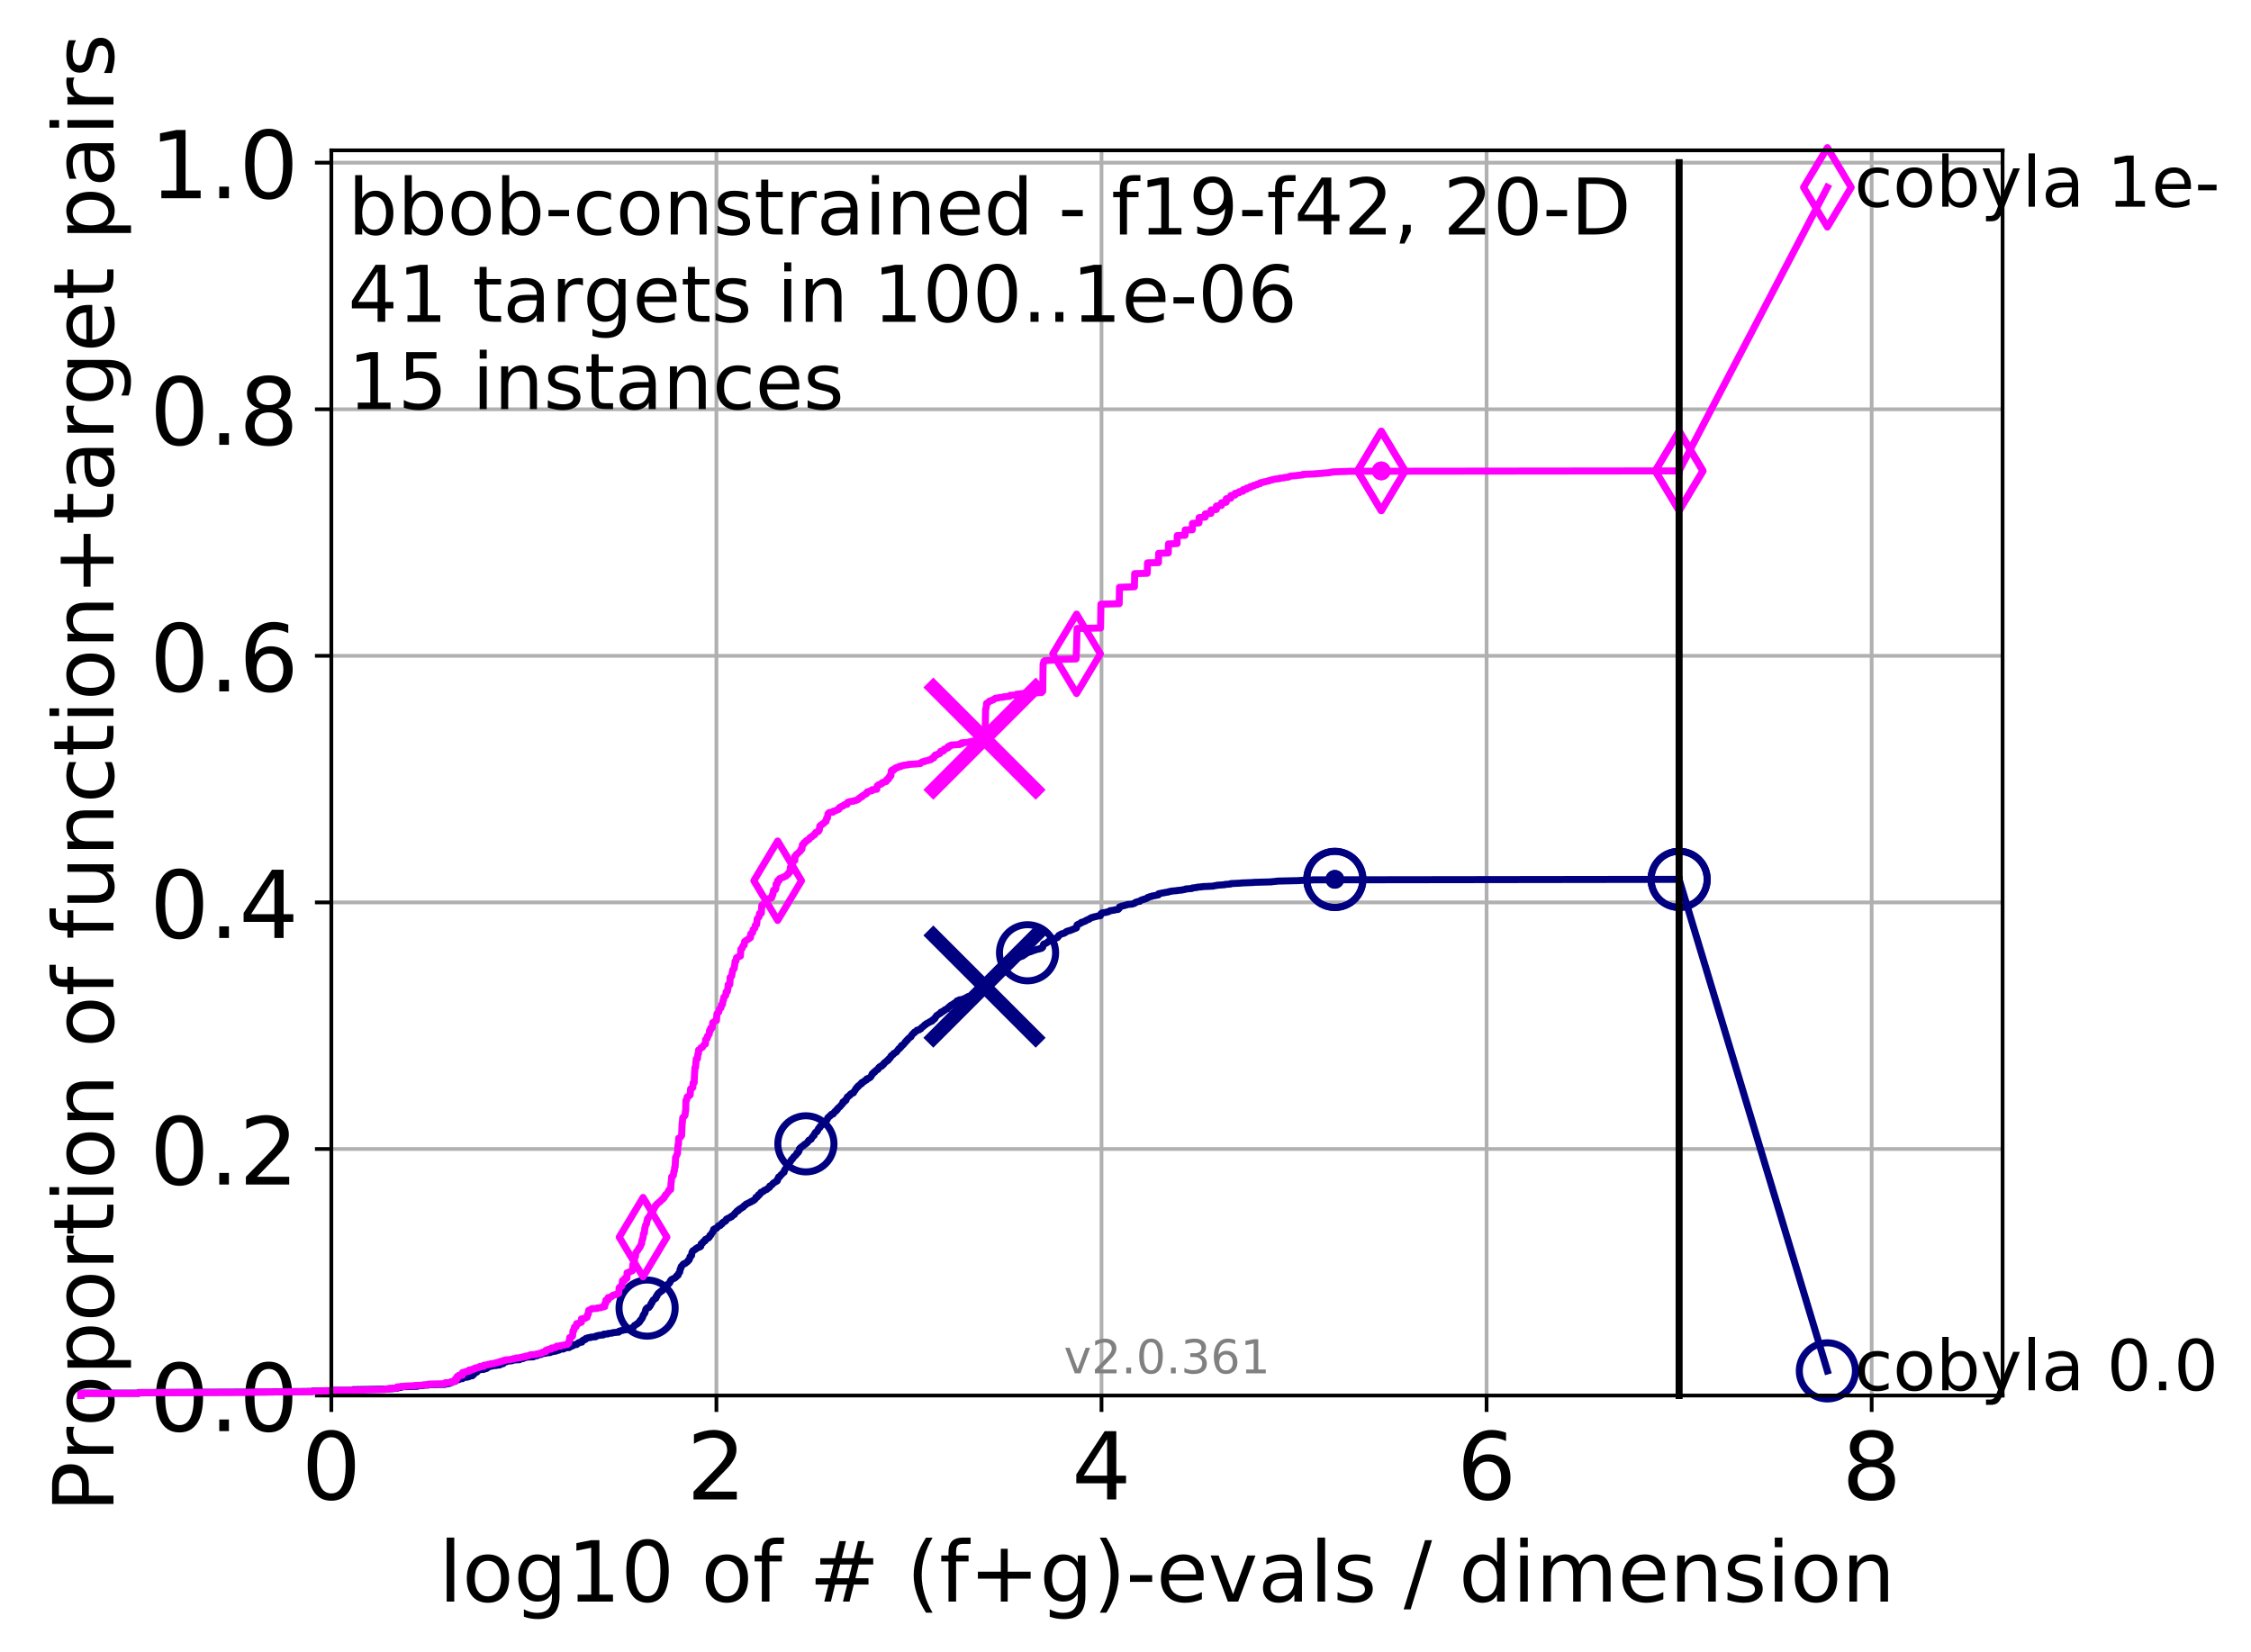 <?xml version="1.0" encoding="utf-8" standalone="no"?>
<!DOCTYPE svg PUBLIC "-//W3C//DTD SVG 1.1//EN"
  "http://www.w3.org/Graphics/SVG/1.1/DTD/svg11.dtd">
<!-- Created with matplotlib (http://matplotlib.org/) -->
<svg height="353pt" version="1.1" viewBox="0 0 481 353" width="481pt" xmlns="http://www.w3.org/2000/svg" xmlns:xlink="http://www.w3.org/1999/xlink">
 <defs>
  <style type="text/css">
*{stroke-linecap:butt;stroke-linejoin:round;}
  </style>
 </defs>
 <g id="figure_1">
  <g id="patch_1">
   <path d="M 0 353.222 
L 481.578 353.222 
L 481.578 0 
L 0 0 
z
" style="fill:#ffffff;"/>
  </g>
  <g id="axes_1">
   <g id="patch_2">
    <path d="M 70.8 298.245 
L 427.92 298.245 
L 427.92 32.133 
L 70.8 32.133 
z
" style="fill:#ffffff;"/>
   </g>
   <g id="matplotlib.axis_1">
    <g id="xtick_1">
     <g id="line2d_1">
      <path clip-path="url(#pc4cc445531)" d="M 70.8 298.245 
L 70.8 32.133 
" style="fill:none;stroke:#b0b0b0;stroke-linecap:square;stroke-width:0.8;"/>
     </g>
     <g id="line2d_2">
      <defs>
       <path d="M 0 0 
L 0 3.5 
" id="m8def2bbc7f" style="stroke:#000000;stroke-width:0.8;"/>
      </defs>
      <g>
       <use style="stroke:#000000;stroke-width:0.8;" x="70.8" xlink:href="#m8def2bbc7f" y="298.245"/>
      </g>
     </g>
     <g id="text_1">
      <!-- 0 -->
      <defs>
       <path d="M 31.781 66.406 
Q 24.172 66.406 20.328 58.906 
Q 16.5 51.422 16.5 36.375 
Q 16.5 21.391 20.328 13.891 
Q 24.172 6.391 31.781 6.391 
Q 39.453 6.391 43.281 13.891 
Q 47.125 21.391 47.125 36.375 
Q 47.125 51.422 43.281 58.906 
Q 39.453 66.406 31.781 66.406 
z
M 31.781 74.219 
Q 44.047 74.219 50.516 64.516 
Q 56.984 54.828 56.984 36.375 
Q 56.984 17.969 50.516 8.266 
Q 44.047 -1.422 31.781 -1.422 
Q 19.531 -1.422 13.062 8.266 
Q 6.594 17.969 6.594 36.375 
Q 6.594 54.828 13.062 64.516 
Q 19.531 74.219 31.781 74.219 
z
" id="DejaVuSans-30"/>
      </defs>
      <g transform="translate(64.438 320.442)scale(0.2 -0.2)">
       <use xlink:href="#DejaVuSans-30"/>
      </g>
     </g>
    </g>
    <g id="xtick_2">
     <g id="line2d_3">
      <path clip-path="url(#pc4cc445531)" d="M 153.086 298.245 
L 153.086 32.133 
" style="fill:none;stroke:#b0b0b0;stroke-linecap:square;stroke-width:0.8;"/>
     </g>
     <g id="line2d_4">
      <g>
       <use style="stroke:#000000;stroke-width:0.8;" x="153.086" xlink:href="#m8def2bbc7f" y="298.245"/>
      </g>
     </g>
     <g id="text_2">
      <!-- 2 -->
      <defs>
       <path d="M 19.188 8.297 
L 53.609 8.297 
L 53.609 0 
L 7.328 0 
L 7.328 8.297 
Q 12.938 14.109 22.625 23.891 
Q 32.328 33.688 34.812 36.531 
Q 39.547 41.844 41.422 45.531 
Q 43.312 49.219 43.312 52.781 
Q 43.312 58.594 39.234 62.25 
Q 35.156 65.922 28.609 65.922 
Q 23.969 65.922 18.812 64.312 
Q 13.672 62.703 7.812 59.422 
L 7.812 69.391 
Q 13.766 71.781 18.938 73 
Q 24.125 74.219 28.422 74.219 
Q 39.75 74.219 46.484 68.547 
Q 53.219 62.891 53.219 53.422 
Q 53.219 48.922 51.531 44.891 
Q 49.859 40.875 45.406 35.406 
Q 44.188 33.984 37.641 27.219 
Q 31.109 20.453 19.188 8.297 
z
" id="DejaVuSans-32"/>
      </defs>
      <g transform="translate(146.723 320.442)scale(0.2 -0.2)">
       <use xlink:href="#DejaVuSans-32"/>
      </g>
     </g>
    </g>
    <g id="xtick_3">
     <g id="line2d_5">
      <path clip-path="url(#pc4cc445531)" d="M 235.371 298.245 
L 235.371 32.133 
" style="fill:none;stroke:#b0b0b0;stroke-linecap:square;stroke-width:0.8;"/>
     </g>
     <g id="line2d_6">
      <g>
       <use style="stroke:#000000;stroke-width:0.8;" x="235.371" xlink:href="#m8def2bbc7f" y="298.245"/>
      </g>
     </g>
     <g id="text_3">
      <!-- 4 -->
      <defs>
       <path d="M 37.797 64.312 
L 12.891 25.391 
L 37.797 25.391 
z
M 35.203 72.906 
L 47.609 72.906 
L 47.609 25.391 
L 58.016 25.391 
L 58.016 17.188 
L 47.609 17.188 
L 47.609 0 
L 37.797 0 
L 37.797 17.188 
L 4.891 17.188 
L 4.891 26.703 
z
" id="DejaVuSans-34"/>
      </defs>
      <g transform="translate(229.009 320.442)scale(0.2 -0.2)">
       <use xlink:href="#DejaVuSans-34"/>
      </g>
     </g>
    </g>
    <g id="xtick_4">
     <g id="line2d_7">
      <path clip-path="url(#pc4cc445531)" d="M 317.657 298.245 
L 317.657 32.133 
" style="fill:none;stroke:#b0b0b0;stroke-linecap:square;stroke-width:0.8;"/>
     </g>
     <g id="line2d_8">
      <g>
       <use style="stroke:#000000;stroke-width:0.8;" x="317.657" xlink:href="#m8def2bbc7f" y="298.245"/>
      </g>
     </g>
     <g id="text_4">
      <!-- 6 -->
      <defs>
       <path d="M 33.016 40.375 
Q 26.375 40.375 22.484 35.828 
Q 18.609 31.297 18.609 23.391 
Q 18.609 15.531 22.484 10.953 
Q 26.375 6.391 33.016 6.391 
Q 39.656 6.391 43.531 10.953 
Q 47.406 15.531 47.406 23.391 
Q 47.406 31.297 43.531 35.828 
Q 39.656 40.375 33.016 40.375 
z
M 52.594 71.297 
L 52.594 62.312 
Q 48.875 64.062 45.094 64.984 
Q 41.312 65.922 37.594 65.922 
Q 27.828 65.922 22.672 59.328 
Q 17.531 52.734 16.797 39.406 
Q 19.672 43.656 24.016 45.922 
Q 28.375 48.188 33.594 48.188 
Q 44.578 48.188 50.953 41.516 
Q 57.328 34.859 57.328 23.391 
Q 57.328 12.156 50.688 5.359 
Q 44.047 -1.422 33.016 -1.422 
Q 20.359 -1.422 13.672 8.266 
Q 6.984 17.969 6.984 36.375 
Q 6.984 53.656 15.188 63.938 
Q 23.391 74.219 37.203 74.219 
Q 40.922 74.219 44.703 73.484 
Q 48.484 72.75 52.594 71.297 
z
" id="DejaVuSans-36"/>
      </defs>
      <g transform="translate(311.295 320.442)scale(0.2 -0.2)">
       <use xlink:href="#DejaVuSans-36"/>
      </g>
     </g>
    </g>
    <g id="xtick_5">
     <g id="line2d_9">
      <path clip-path="url(#pc4cc445531)" d="M 399.943 298.245 
L 399.943 32.133 
" style="fill:none;stroke:#b0b0b0;stroke-linecap:square;stroke-width:0.8;"/>
     </g>
     <g id="line2d_10">
      <g>
       <use style="stroke:#000000;stroke-width:0.8;" x="399.943" xlink:href="#m8def2bbc7f" y="298.245"/>
      </g>
     </g>
     <g id="text_5">
      <!-- 8 -->
      <defs>
       <path d="M 31.781 34.625 
Q 24.75 34.625 20.719 30.859 
Q 16.703 27.094 16.703 20.516 
Q 16.703 13.922 20.719 10.156 
Q 24.75 6.391 31.781 6.391 
Q 38.812 6.391 42.859 10.172 
Q 46.922 13.969 46.922 20.516 
Q 46.922 27.094 42.891 30.859 
Q 38.875 34.625 31.781 34.625 
z
M 21.922 38.812 
Q 15.578 40.375 12.031 44.719 
Q 8.5 49.078 8.5 55.328 
Q 8.5 64.062 14.719 69.141 
Q 20.953 74.219 31.781 74.219 
Q 42.672 74.219 48.875 69.141 
Q 55.078 64.062 55.078 55.328 
Q 55.078 49.078 51.531 44.719 
Q 48 40.375 41.703 38.812 
Q 48.828 37.156 52.797 32.312 
Q 56.781 27.484 56.781 20.516 
Q 56.781 9.906 50.312 4.234 
Q 43.844 -1.422 31.781 -1.422 
Q 19.734 -1.422 13.25 4.234 
Q 6.781 9.906 6.781 20.516 
Q 6.781 27.484 10.781 32.312 
Q 14.797 37.156 21.922 38.812 
z
M 18.312 54.391 
Q 18.312 48.734 21.844 45.562 
Q 25.391 42.391 31.781 42.391 
Q 38.141 42.391 41.719 45.562 
Q 45.312 48.734 45.312 54.391 
Q 45.312 60.062 41.719 63.234 
Q 38.141 66.406 31.781 66.406 
Q 25.391 66.406 21.844 63.234 
Q 18.312 60.062 18.312 54.391 
z
" id="DejaVuSans-38"/>
      </defs>
      <g transform="translate(393.58 320.442)scale(0.2 -0.2)">
       <use xlink:href="#DejaVuSans-38"/>
      </g>
     </g>
    </g>
    <g id="text_6">
     <!-- log10 of # (f+g)-evals / dimension -->
     <defs>
      <path d="M 9.422 75.984 
L 18.406 75.984 
L 18.406 0 
L 9.422 0 
z
" id="DejaVuSans-6c"/>
      <path d="M 30.609 48.391 
Q 23.391 48.391 19.188 42.75 
Q 14.984 37.109 14.984 27.297 
Q 14.984 17.484 19.156 11.844 
Q 23.344 6.203 30.609 6.203 
Q 37.797 6.203 41.984 11.859 
Q 46.188 17.531 46.188 27.297 
Q 46.188 37.016 41.984 42.703 
Q 37.797 48.391 30.609 48.391 
z
M 30.609 56 
Q 42.328 56 49.016 48.375 
Q 55.719 40.766 55.719 27.297 
Q 55.719 13.875 49.016 6.219 
Q 42.328 -1.422 30.609 -1.422 
Q 18.844 -1.422 12.172 6.219 
Q 5.516 13.875 5.516 27.297 
Q 5.516 40.766 12.172 48.375 
Q 18.844 56 30.609 56 
z
" id="DejaVuSans-6f"/>
      <path d="M 45.406 27.984 
Q 45.406 37.75 41.375 43.109 
Q 37.359 48.484 30.078 48.484 
Q 22.859 48.484 18.828 43.109 
Q 14.797 37.75 14.797 27.984 
Q 14.797 18.266 18.828 12.891 
Q 22.859 7.516 30.078 7.516 
Q 37.359 7.516 41.375 12.891 
Q 45.406 18.266 45.406 27.984 
z
M 54.391 6.781 
Q 54.391 -7.172 48.188 -13.984 
Q 42 -20.797 29.203 -20.797 
Q 24.469 -20.797 20.266 -20.094 
Q 16.062 -19.391 12.109 -17.922 
L 12.109 -9.188 
Q 16.062 -11.328 19.922 -12.344 
Q 23.781 -13.375 27.781 -13.375 
Q 36.625 -13.375 41.016 -8.766 
Q 45.406 -4.156 45.406 5.172 
L 45.406 9.625 
Q 42.625 4.781 38.281 2.391 
Q 33.938 0 27.875 0 
Q 17.828 0 11.672 7.656 
Q 5.516 15.328 5.516 27.984 
Q 5.516 40.672 11.672 48.328 
Q 17.828 56 27.875 56 
Q 33.938 56 38.281 53.609 
Q 42.625 51.219 45.406 46.391 
L 45.406 54.688 
L 54.391 54.688 
z
" id="DejaVuSans-67"/>
      <path d="M 12.406 8.297 
L 28.516 8.297 
L 28.516 63.922 
L 10.984 60.406 
L 10.984 69.391 
L 28.422 72.906 
L 38.281 72.906 
L 38.281 8.297 
L 54.391 8.297 
L 54.391 0 
L 12.406 0 
z
" id="DejaVuSans-31"/>
      <path id="DejaVuSans-20"/>
      <path d="M 37.109 75.984 
L 37.109 68.5 
L 28.516 68.5 
Q 23.688 68.5 21.797 66.547 
Q 19.922 64.594 19.922 59.516 
L 19.922 54.688 
L 34.719 54.688 
L 34.719 47.703 
L 19.922 47.703 
L 19.922 0 
L 10.891 0 
L 10.891 47.703 
L 2.297 47.703 
L 2.297 54.688 
L 10.891 54.688 
L 10.891 58.5 
Q 10.891 67.625 15.141 71.797 
Q 19.391 75.984 28.609 75.984 
z
" id="DejaVuSans-66"/>
      <path d="M 51.125 44 
L 36.922 44 
L 32.812 27.688 
L 47.125 27.688 
z
M 43.797 71.781 
L 38.719 51.516 
L 52.984 51.516 
L 58.109 71.781 
L 65.922 71.781 
L 60.891 51.516 
L 76.125 51.516 
L 76.125 44 
L 58.984 44 
L 54.984 27.688 
L 70.516 27.688 
L 70.516 20.219 
L 53.078 20.219 
L 48 0 
L 40.188 0 
L 45.219 20.219 
L 30.906 20.219 
L 25.875 0 
L 18.016 0 
L 23.094 20.219 
L 7.719 20.219 
L 7.719 27.688 
L 24.906 27.688 
L 29 44 
L 13.281 44 
L 13.281 51.516 
L 30.906 51.516 
L 35.891 71.781 
z
" id="DejaVuSans-23"/>
      <path d="M 31 75.875 
Q 24.469 64.656 21.281 53.656 
Q 18.109 42.672 18.109 31.391 
Q 18.109 20.125 21.312 9.062 
Q 24.516 -2 31 -13.188 
L 23.188 -13.188 
Q 15.875 -1.703 12.234 9.375 
Q 8.594 20.453 8.594 31.391 
Q 8.594 42.281 12.203 53.312 
Q 15.828 64.359 23.188 75.875 
z
" id="DejaVuSans-28"/>
      <path d="M 46 62.703 
L 46 35.5 
L 73.188 35.5 
L 73.188 27.203 
L 46 27.203 
L 46 0 
L 37.797 0 
L 37.797 27.203 
L 10.594 27.203 
L 10.594 35.5 
L 37.797 35.5 
L 37.797 62.703 
z
" id="DejaVuSans-2b"/>
      <path d="M 8.016 75.875 
L 15.828 75.875 
Q 23.141 64.359 26.781 53.312 
Q 30.422 42.281 30.422 31.391 
Q 30.422 20.453 26.781 9.375 
Q 23.141 -1.703 15.828 -13.188 
L 8.016 -13.188 
Q 14.5 -2 17.703 9.062 
Q 20.906 20.125 20.906 31.391 
Q 20.906 42.672 17.703 53.656 
Q 14.5 64.656 8.016 75.875 
z
" id="DejaVuSans-29"/>
      <path d="M 4.891 31.391 
L 31.203 31.391 
L 31.203 23.391 
L 4.891 23.391 
z
" id="DejaVuSans-2d"/>
      <path d="M 56.203 29.594 
L 56.203 25.203 
L 14.891 25.203 
Q 15.484 15.922 20.484 11.062 
Q 25.484 6.203 34.422 6.203 
Q 39.594 6.203 44.453 7.469 
Q 49.312 8.734 54.109 11.281 
L 54.109 2.781 
Q 49.266 0.734 44.188 -0.344 
Q 39.109 -1.422 33.891 -1.422 
Q 20.797 -1.422 13.156 6.188 
Q 5.516 13.812 5.516 26.812 
Q 5.516 40.234 12.766 48.109 
Q 20.016 56 32.328 56 
Q 43.359 56 49.781 48.891 
Q 56.203 41.797 56.203 29.594 
z
M 47.219 32.234 
Q 47.125 39.594 43.094 43.984 
Q 39.062 48.391 32.422 48.391 
Q 24.906 48.391 20.391 44.141 
Q 15.875 39.891 15.188 32.172 
z
" id="DejaVuSans-65"/>
      <path d="M 2.984 54.688 
L 12.5 54.688 
L 29.594 8.797 
L 46.688 54.688 
L 56.203 54.688 
L 35.688 0 
L 23.484 0 
z
" id="DejaVuSans-76"/>
      <path d="M 34.281 27.484 
Q 23.391 27.484 19.188 25 
Q 14.984 22.516 14.984 16.5 
Q 14.984 11.719 18.141 8.906 
Q 21.297 6.109 26.703 6.109 
Q 34.188 6.109 38.703 11.406 
Q 43.219 16.703 43.219 25.484 
L 43.219 27.484 
z
M 52.203 31.203 
L 52.203 0 
L 43.219 0 
L 43.219 8.297 
Q 40.141 3.328 35.547 0.953 
Q 30.953 -1.422 24.312 -1.422 
Q 15.922 -1.422 10.953 3.297 
Q 6 8.016 6 15.922 
Q 6 25.141 12.172 29.828 
Q 18.359 34.516 30.609 34.516 
L 43.219 34.516 
L 43.219 35.406 
Q 43.219 41.609 39.141 45 
Q 35.062 48.391 27.688 48.391 
Q 23 48.391 18.547 47.266 
Q 14.109 46.141 10.016 43.891 
L 10.016 52.203 
Q 14.938 54.109 19.578 55.047 
Q 24.219 56 28.609 56 
Q 40.484 56 46.344 49.844 
Q 52.203 43.703 52.203 31.203 
z
" id="DejaVuSans-61"/>
      <path d="M 44.281 53.078 
L 44.281 44.578 
Q 40.484 46.531 36.375 47.5 
Q 32.281 48.484 27.875 48.484 
Q 21.188 48.484 17.844 46.438 
Q 14.5 44.391 14.5 40.281 
Q 14.5 37.156 16.891 35.375 
Q 19.281 33.594 26.516 31.984 
L 29.594 31.297 
Q 39.156 29.25 43.188 25.516 
Q 47.219 21.781 47.219 15.094 
Q 47.219 7.469 41.188 3.016 
Q 35.156 -1.422 24.609 -1.422 
Q 20.219 -1.422 15.453 -0.562 
Q 10.688 0.297 5.422 2 
L 5.422 11.281 
Q 10.406 8.688 15.234 7.391 
Q 20.062 6.109 24.812 6.109 
Q 31.156 6.109 34.562 8.281 
Q 37.984 10.453 37.984 14.406 
Q 37.984 18.062 35.516 20.016 
Q 33.062 21.969 24.703 23.781 
L 21.578 24.516 
Q 13.234 26.266 9.516 29.906 
Q 5.812 33.547 5.812 39.891 
Q 5.812 47.609 11.281 51.797 
Q 16.75 56 26.812 56 
Q 31.781 56 36.172 55.266 
Q 40.578 54.547 44.281 53.078 
z
" id="DejaVuSans-73"/>
      <path d="M 25.391 72.906 
L 33.688 72.906 
L 8.297 -9.281 
L 0 -9.281 
z
" id="DejaVuSans-2f"/>
      <path d="M 45.406 46.391 
L 45.406 75.984 
L 54.391 75.984 
L 54.391 0 
L 45.406 0 
L 45.406 8.203 
Q 42.578 3.328 38.25 0.953 
Q 33.938 -1.422 27.875 -1.422 
Q 17.969 -1.422 11.734 6.484 
Q 5.516 14.406 5.516 27.297 
Q 5.516 40.188 11.734 48.094 
Q 17.969 56 27.875 56 
Q 33.938 56 38.25 53.625 
Q 42.578 51.266 45.406 46.391 
z
M 14.797 27.297 
Q 14.797 17.391 18.875 11.75 
Q 22.953 6.109 30.078 6.109 
Q 37.203 6.109 41.297 11.75 
Q 45.406 17.391 45.406 27.297 
Q 45.406 37.203 41.297 42.844 
Q 37.203 48.484 30.078 48.484 
Q 22.953 48.484 18.875 42.844 
Q 14.797 37.203 14.797 27.297 
z
" id="DejaVuSans-64"/>
      <path d="M 9.422 54.688 
L 18.406 54.688 
L 18.406 0 
L 9.422 0 
z
M 9.422 75.984 
L 18.406 75.984 
L 18.406 64.594 
L 9.422 64.594 
z
" id="DejaVuSans-69"/>
      <path d="M 52 44.188 
Q 55.375 50.25 60.062 53.125 
Q 64.75 56 71.094 56 
Q 79.641 56 84.281 50.016 
Q 88.922 44.047 88.922 33.016 
L 88.922 0 
L 79.891 0 
L 79.891 32.719 
Q 79.891 40.578 77.094 44.375 
Q 74.312 48.188 68.609 48.188 
Q 61.625 48.188 57.562 43.547 
Q 53.516 38.922 53.516 30.906 
L 53.516 0 
L 44.484 0 
L 44.484 32.719 
Q 44.484 40.625 41.703 44.406 
Q 38.922 48.188 33.109 48.188 
Q 26.219 48.188 22.156 43.531 
Q 18.109 38.875 18.109 30.906 
L 18.109 0 
L 9.078 0 
L 9.078 54.688 
L 18.109 54.688 
L 18.109 46.188 
Q 21.188 51.219 25.484 53.609 
Q 29.781 56 35.688 56 
Q 41.656 56 45.828 52.969 
Q 50 49.953 52 44.188 
z
" id="DejaVuSans-6d"/>
      <path d="M 54.891 33.016 
L 54.891 0 
L 45.906 0 
L 45.906 32.719 
Q 45.906 40.484 42.875 44.328 
Q 39.844 48.188 33.797 48.188 
Q 26.516 48.188 22.312 43.547 
Q 18.109 38.922 18.109 30.906 
L 18.109 0 
L 9.078 0 
L 9.078 54.688 
L 18.109 54.688 
L 18.109 46.188 
Q 21.344 51.125 25.703 53.562 
Q 30.078 56 35.797 56 
Q 45.219 56 50.047 50.172 
Q 54.891 44.344 54.891 33.016 
z
" id="DejaVuSans-6e"/>
     </defs>
     <g transform="translate(93.753 342.279)scale(0.18 -0.18)">
      <use xlink:href="#DejaVuSans-6c"/>
      <use x="27.783" xlink:href="#DejaVuSans-6f"/>
      <use x="88.965" xlink:href="#DejaVuSans-67"/>
      <use x="152.441" xlink:href="#DejaVuSans-31"/>
      <use x="216.064" xlink:href="#DejaVuSans-30"/>
      <use x="279.688" xlink:href="#DejaVuSans-20"/>
      <use x="311.475" xlink:href="#DejaVuSans-6f"/>
      <use x="372.656" xlink:href="#DejaVuSans-66"/>
      <use x="407.861" xlink:href="#DejaVuSans-20"/>
      <use x="439.648" xlink:href="#DejaVuSans-23"/>
      <use x="523.438" xlink:href="#DejaVuSans-20"/>
      <use x="555.225" xlink:href="#DejaVuSans-28"/>
      <use x="594.238" xlink:href="#DejaVuSans-66"/>
      <use x="629.443" xlink:href="#DejaVuSans-2b"/>
      <use x="713.232" xlink:href="#DejaVuSans-67"/>
      <use x="776.709" xlink:href="#DejaVuSans-29"/>
      <use x="815.723" xlink:href="#DejaVuSans-2d"/>
      <use x="851.807" xlink:href="#DejaVuSans-65"/>
      <use x="913.33" xlink:href="#DejaVuSans-76"/>
      <use x="972.51" xlink:href="#DejaVuSans-61"/>
      <use x="1033.789" xlink:href="#DejaVuSans-6c"/>
      <use x="1061.572" xlink:href="#DejaVuSans-73"/>
      <use x="1113.672" xlink:href="#DejaVuSans-20"/>
      <use x="1145.459" xlink:href="#DejaVuSans-2f"/>
      <use x="1179.15" xlink:href="#DejaVuSans-20"/>
      <use x="1210.938" xlink:href="#DejaVuSans-64"/>
      <use x="1274.414" xlink:href="#DejaVuSans-69"/>
      <use x="1302.197" xlink:href="#DejaVuSans-6d"/>
      <use x="1399.609" xlink:href="#DejaVuSans-65"/>
      <use x="1461.133" xlink:href="#DejaVuSans-6e"/>
      <use x="1524.512" xlink:href="#DejaVuSans-73"/>
      <use x="1576.611" xlink:href="#DejaVuSans-69"/>
      <use x="1604.395" xlink:href="#DejaVuSans-6f"/>
      <use x="1665.576" xlink:href="#DejaVuSans-6e"/>
     </g>
    </g>
   </g>
   <g id="matplotlib.axis_2">
    <g id="ytick_1">
     <g id="line2d_11">
      <path clip-path="url(#pc4cc445531)" d="M 70.8 298.245 
L 427.92 298.245 
" style="fill:none;stroke:#b0b0b0;stroke-linecap:square;stroke-width:0.8;"/>
     </g>
     <g id="line2d_12">
      <defs>
       <path d="M 0 0 
L -3.5 0 
" id="me8efe7d71c" style="stroke:#000000;stroke-width:0.8;"/>
      </defs>
      <g>
       <use style="stroke:#000000;stroke-width:0.8;" x="70.8" xlink:href="#me8efe7d71c" y="298.245"/>
      </g>
     </g>
     <g id="text_7">
      <!-- 0.0 -->
      <defs>
       <path d="M 10.688 12.406 
L 21 12.406 
L 21 0 
L 10.688 0 
z
" id="DejaVuSans-2e"/>
      </defs>
      <g transform="translate(31.994 305.844)scale(0.2 -0.2)">
       <use xlink:href="#DejaVuSans-30"/>
       <use x="63.623" xlink:href="#DejaVuSans-2e"/>
       <use x="95.41" xlink:href="#DejaVuSans-30"/>
      </g>
     </g>
    </g>
    <g id="ytick_2">
     <g id="line2d_13">
      <path clip-path="url(#pc4cc445531)" d="M 70.8 245.55 
L 427.92 245.55 
" style="fill:none;stroke:#b0b0b0;stroke-linecap:square;stroke-width:0.8;"/>
     </g>
     <g id="line2d_14">
      <g>
       <use style="stroke:#000000;stroke-width:0.8;" x="70.8" xlink:href="#me8efe7d71c" y="245.55"/>
      </g>
     </g>
     <g id="text_8">
      <!-- 0.2 -->
      <g transform="translate(31.994 253.148)scale(0.2 -0.2)">
       <use xlink:href="#DejaVuSans-30"/>
       <use x="63.623" xlink:href="#DejaVuSans-2e"/>
       <use x="95.41" xlink:href="#DejaVuSans-32"/>
      </g>
     </g>
    </g>
    <g id="ytick_3">
     <g id="line2d_15">
      <path clip-path="url(#pc4cc445531)" d="M 70.8 192.854 
L 427.92 192.854 
" style="fill:none;stroke:#b0b0b0;stroke-linecap:square;stroke-width:0.8;"/>
     </g>
     <g id="line2d_16">
      <g>
       <use style="stroke:#000000;stroke-width:0.8;" x="70.8" xlink:href="#me8efe7d71c" y="192.854"/>
      </g>
     </g>
     <g id="text_9">
      <!-- 0.4 -->
      <g transform="translate(31.994 200.453)scale(0.2 -0.2)">
       <use xlink:href="#DejaVuSans-30"/>
       <use x="63.623" xlink:href="#DejaVuSans-2e"/>
       <use x="95.41" xlink:href="#DejaVuSans-34"/>
      </g>
     </g>
    </g>
    <g id="ytick_4">
     <g id="line2d_17">
      <path clip-path="url(#pc4cc445531)" d="M 70.8 140.159 
L 427.92 140.159 
" style="fill:none;stroke:#b0b0b0;stroke-linecap:square;stroke-width:0.8;"/>
     </g>
     <g id="line2d_18">
      <g>
       <use style="stroke:#000000;stroke-width:0.8;" x="70.8" xlink:href="#me8efe7d71c" y="140.159"/>
      </g>
     </g>
     <g id="text_10">
      <!-- 0.6 -->
      <g transform="translate(31.994 147.757)scale(0.2 -0.2)">
       <use xlink:href="#DejaVuSans-30"/>
       <use x="63.623" xlink:href="#DejaVuSans-2e"/>
       <use x="95.41" xlink:href="#DejaVuSans-36"/>
      </g>
     </g>
    </g>
    <g id="ytick_5">
     <g id="line2d_19">
      <path clip-path="url(#pc4cc445531)" d="M 70.8 87.464 
L 427.92 87.464 
" style="fill:none;stroke:#b0b0b0;stroke-linecap:square;stroke-width:0.8;"/>
     </g>
     <g id="line2d_20">
      <g>
       <use style="stroke:#000000;stroke-width:0.8;" x="70.8" xlink:href="#me8efe7d71c" y="87.464"/>
      </g>
     </g>
     <g id="text_11">
      <!-- 0.8 -->
      <g transform="translate(31.994 95.062)scale(0.2 -0.2)">
       <use xlink:href="#DejaVuSans-30"/>
       <use x="63.623" xlink:href="#DejaVuSans-2e"/>
       <use x="95.41" xlink:href="#DejaVuSans-38"/>
      </g>
     </g>
    </g>
    <g id="ytick_6">
     <g id="line2d_21">
      <path clip-path="url(#pc4cc445531)" d="M 70.8 34.768 
L 427.92 34.768 
" style="fill:none;stroke:#b0b0b0;stroke-linecap:square;stroke-width:0.8;"/>
     </g>
     <g id="line2d_22">
      <g>
       <use style="stroke:#000000;stroke-width:0.8;" x="70.8" xlink:href="#me8efe7d71c" y="34.768"/>
      </g>
     </g>
     <g id="text_12">
      <!-- 1.0 -->
      <g transform="translate(31.994 42.367)scale(0.2 -0.2)">
       <use xlink:href="#DejaVuSans-31"/>
       <use x="63.623" xlink:href="#DejaVuSans-2e"/>
       <use x="95.41" xlink:href="#DejaVuSans-30"/>
      </g>
     </g>
    </g>
    <g id="text_13">
     <!-- Proportion of function+target pairs -->
     <defs>
      <path d="M 19.672 64.797 
L 19.672 37.406 
L 32.078 37.406 
Q 38.969 37.406 42.719 40.969 
Q 46.484 44.531 46.484 51.125 
Q 46.484 57.672 42.719 61.234 
Q 38.969 64.797 32.078 64.797 
z
M 9.812 72.906 
L 32.078 72.906 
Q 44.344 72.906 50.609 67.359 
Q 56.891 61.812 56.891 51.125 
Q 56.891 40.328 50.609 34.812 
Q 44.344 29.297 32.078 29.297 
L 19.672 29.297 
L 19.672 0 
L 9.812 0 
z
" id="DejaVuSans-50"/>
      <path d="M 41.109 46.297 
Q 39.594 47.172 37.812 47.578 
Q 36.031 48 33.891 48 
Q 26.266 48 22.188 43.047 
Q 18.109 38.094 18.109 28.812 
L 18.109 0 
L 9.078 0 
L 9.078 54.688 
L 18.109 54.688 
L 18.109 46.188 
Q 20.953 51.172 25.484 53.578 
Q 30.031 56 36.531 56 
Q 37.453 56 38.578 55.875 
Q 39.703 55.766 41.062 55.516 
z
" id="DejaVuSans-72"/>
      <path d="M 18.109 8.203 
L 18.109 -20.797 
L 9.078 -20.797 
L 9.078 54.688 
L 18.109 54.688 
L 18.109 46.391 
Q 20.953 51.266 25.266 53.625 
Q 29.594 56 35.594 56 
Q 45.562 56 51.781 48.094 
Q 58.016 40.188 58.016 27.297 
Q 58.016 14.406 51.781 6.484 
Q 45.562 -1.422 35.594 -1.422 
Q 29.594 -1.422 25.266 0.953 
Q 20.953 3.328 18.109 8.203 
z
M 48.688 27.297 
Q 48.688 37.203 44.609 42.844 
Q 40.531 48.484 33.406 48.484 
Q 26.266 48.484 22.188 42.844 
Q 18.109 37.203 18.109 27.297 
Q 18.109 17.391 22.188 11.75 
Q 26.266 6.109 33.406 6.109 
Q 40.531 6.109 44.609 11.75 
Q 48.688 17.391 48.688 27.297 
z
" id="DejaVuSans-70"/>
      <path d="M 18.312 70.219 
L 18.312 54.688 
L 36.812 54.688 
L 36.812 47.703 
L 18.312 47.703 
L 18.312 18.016 
Q 18.312 11.328 20.141 9.422 
Q 21.969 7.516 27.594 7.516 
L 36.812 7.516 
L 36.812 0 
L 27.594 0 
Q 17.188 0 13.234 3.875 
Q 9.281 7.766 9.281 18.016 
L 9.281 47.703 
L 2.688 47.703 
L 2.688 54.688 
L 9.281 54.688 
L 9.281 70.219 
z
" id="DejaVuSans-74"/>
      <path d="M 8.5 21.578 
L 8.5 54.688 
L 17.484 54.688 
L 17.484 21.922 
Q 17.484 14.156 20.5 10.266 
Q 23.531 6.391 29.594 6.391 
Q 36.859 6.391 41.078 11.031 
Q 45.312 15.672 45.312 23.688 
L 45.312 54.688 
L 54.297 54.688 
L 54.297 0 
L 45.312 0 
L 45.312 8.406 
Q 42.047 3.422 37.719 1 
Q 33.406 -1.422 27.688 -1.422 
Q 18.266 -1.422 13.375 4.438 
Q 8.5 10.297 8.5 21.578 
z
M 31.109 56 
z
" id="DejaVuSans-75"/>
      <path d="M 48.781 52.594 
L 48.781 44.188 
Q 44.969 46.297 41.141 47.344 
Q 37.312 48.391 33.406 48.391 
Q 24.656 48.391 19.812 42.844 
Q 14.984 37.312 14.984 27.297 
Q 14.984 17.281 19.812 11.734 
Q 24.656 6.203 33.406 6.203 
Q 37.312 6.203 41.141 7.25 
Q 44.969 8.297 48.781 10.406 
L 48.781 2.094 
Q 45.016 0.344 40.984 -0.531 
Q 36.969 -1.422 32.422 -1.422 
Q 20.062 -1.422 12.781 6.344 
Q 5.516 14.109 5.516 27.297 
Q 5.516 40.672 12.859 48.328 
Q 20.219 56 33.016 56 
Q 37.156 56 41.109 55.141 
Q 45.062 54.297 48.781 52.594 
z
" id="DejaVuSans-63"/>
     </defs>
     <g transform="translate(24.25 323.179)rotate(-90)scale(0.18 -0.18)">
      <use xlink:href="#DejaVuSans-50"/>
      <use x="60.287" xlink:href="#DejaVuSans-72"/>
      <use x="101.369" xlink:href="#DejaVuSans-6f"/>
      <use x="162.551" xlink:href="#DejaVuSans-70"/>
      <use x="226.027" xlink:href="#DejaVuSans-6f"/>
      <use x="287.209" xlink:href="#DejaVuSans-72"/>
      <use x="328.322" xlink:href="#DejaVuSans-74"/>
      <use x="367.531" xlink:href="#DejaVuSans-69"/>
      <use x="395.314" xlink:href="#DejaVuSans-6f"/>
      <use x="456.496" xlink:href="#DejaVuSans-6e"/>
      <use x="519.875" xlink:href="#DejaVuSans-20"/>
      <use x="551.662" xlink:href="#DejaVuSans-6f"/>
      <use x="612.844" xlink:href="#DejaVuSans-66"/>
      <use x="648.049" xlink:href="#DejaVuSans-20"/>
      <use x="679.836" xlink:href="#DejaVuSans-66"/>
      <use x="715.041" xlink:href="#DejaVuSans-75"/>
      <use x="778.42" xlink:href="#DejaVuSans-6e"/>
      <use x="841.799" xlink:href="#DejaVuSans-63"/>
      <use x="896.779" xlink:href="#DejaVuSans-74"/>
      <use x="935.988" xlink:href="#DejaVuSans-69"/>
      <use x="963.771" xlink:href="#DejaVuSans-6f"/>
      <use x="1024.953" xlink:href="#DejaVuSans-6e"/>
      <use x="1088.332" xlink:href="#DejaVuSans-2b"/>
      <use x="1172.121" xlink:href="#DejaVuSans-74"/>
      <use x="1211.33" xlink:href="#DejaVuSans-61"/>
      <use x="1272.609" xlink:href="#DejaVuSans-72"/>
      <use x="1313.707" xlink:href="#DejaVuSans-67"/>
      <use x="1377.184" xlink:href="#DejaVuSans-65"/>
      <use x="1438.707" xlink:href="#DejaVuSans-74"/>
      <use x="1477.916" xlink:href="#DejaVuSans-20"/>
      <use x="1509.703" xlink:href="#DejaVuSans-70"/>
      <use x="1573.18" xlink:href="#DejaVuSans-61"/>
      <use x="1634.459" xlink:href="#DejaVuSans-69"/>
      <use x="1662.242" xlink:href="#DejaVuSans-72"/>
      <use x="1703.355" xlink:href="#DejaVuSans-73"/>
     </g>
    </g>
   </g>
   <g id="line2d_23">
    <defs>
     <path d="M 0 1.5 
C 0.398 1.5 0.779 1.342 1.061 1.061 
C 1.342 0.779 1.5 0.398 1.5 0 
C 1.5 -0.398 1.342 -0.779 1.061 -1.061 
C 0.779 -1.342 0.398 -1.5 0 -1.5 
C -0.398 -1.5 -0.779 -1.342 -1.061 -1.061 
C -1.342 -0.779 -1.5 -0.398 -1.5 0 
C -1.5 0.398 -1.342 0.779 -1.061 1.061 
C -0.779 1.342 -0.398 1.5 0 1.5 
z
" id="m025c24a4ba" style="stroke:#000080;"/>
    </defs>
    <g>
     <use style="fill:#000080;stroke:#000080;" x="285.235" xlink:href="#m025c24a4ba" y="187.928"/>
     <use style="fill:#000080;stroke:#000080;" x="285.235" xlink:href="#m025c24a4ba" y="187.928"/>
    </g>
   </g>
   <g id="line2d_24">
    <path d="M 17.272 298.245 
L 17.272 297.737 
L 29.657 297.737 
L 29.657 297.603 
L 58.415 297.496 
L 58.415 297.442 
L 66.813 297.362 
L 66.813 297.281 
L 70.8 297.201 
L 70.8 297.121 
L 75.488 297.121 
L 75.488 296.987 
L 82.269 296.88 
L 82.269 296.853 
L 84.057 296.773 
L 84.057 296.719 
L 84.888 296.719 
L 84.888 296.505 
L 85.683 296.505 
L 85.683 296.371 
L 89.197 296.264 
L 89.197 296.157 
L 90.43 296.103 
L 90.43 296.023 
L 91.583 295.996 
L 91.583 295.889 
L 95.118 295.862 
L 95.118 295.755 
L 96.012 295.675 
L 96.012 295.514 
L 96.442 295.514 
L 96.442 295.3 
L 97.273 295.22 
L 97.273 294.898 
L 98.068 294.845 
L 98.068 294.631 
L 98.828 294.631 
L 98.828 294.416 
L 99.911 294.309 
L 99.911 294.202 
L 100.258 294.202 
L 100.258 294.042 
L 100.933 294.015 
L 100.933 293.72 
L 101.261 293.72 
L 101.261 293.345 
L 101.899 293.238 
L 101.899 292.917 
L 102.21 292.917 
L 102.21 292.729 
L 103.401 292.649 
L 103.401 292.569 
L 103.969 292.462 
L 103.969 292.274 
L 104.246 292.274 
L 104.246 292.033 
L 105.052 291.98 
L 105.052 291.899 
L 106.073 291.819 
L 106.073 291.766 
L 106.803 291.712 
L 106.803 291.498 
L 107.503 291.444 
L 107.503 291.096 
L 108.178 291.043 
L 108.178 290.935 
L 109.248 290.828 
L 109.248 290.802 
L 109.455 290.802 
L 109.455 290.668 
L 111.026 290.587 
L 111.026 290.454 
L 111.763 290.346 
L 111.763 290.213 
L 112.297 290.159 
L 112.297 290.052 
L 113.968 289.972 
L 113.968 289.838 
L 114.748 289.731 
L 114.748 289.65 
L 115.051 289.597 
L 115.051 289.516 
L 115.642 289.463 
L 115.642 289.302 
L 116.631 289.195 
L 116.631 289.141 
L 117.568 289.061 
L 117.568 288.981 
L 118.082 288.874 
L 118.082 288.847 
L 118.827 288.74 
L 118.827 288.633 
L 119.424 288.552 
L 119.424 288.392 
L 120.452 288.285 
L 120.452 288.07 
L 121.633 287.99 
L 121.737 287.803 
L 122.145 287.722 
L 122.246 287.615 
L 122.445 287.588 
L 122.544 287.401 
L 123.222 287.347 
L 123.317 287.16 
L 123.599 287.08 
L 123.692 286.919 
L 124.328 286.839 
L 124.417 286.544 
L 124.682 286.464 
L 124.682 286.357 
L 125.115 286.25 
L 125.2 286.035 
L 125.62 285.928 
L 125.62 285.902 
L 126.193 285.848 
L 126.193 285.768 
L 127.286 285.687 
L 127.361 285.527 
L 127.881 285.42 
L 127.881 285.393 
L 128.947 285.286 
L 129.016 285.125 
L 129.888 285.072 
L 129.888 284.991 
L 130.875 284.884 
L 130.967 284.804 
L 132.216 284.697 
L 132.216 284.536 
L 132.586 284.429 
L 132.586 284.402 
L 133.14 284.295 
L 133.14 284.268 
L 133.914 284.161 
L 133.914 284.108 
L 134.327 284 
L 134.429 283.92 
L 134.954 283.867 
L 134.954 283.786 
L 135.32 283.679 
L 135.417 283.492 
L 135.489 283.438 
L 135.584 283.251 
L 135.82 283.144 
L 135.891 283.09 
L 136.054 282.983 
L 136.054 282.956 
L 136.261 282.876 
L 136.352 282.715 
L 136.556 282.635 
L 136.556 282.528 
L 136.691 282.474 
L 136.78 282.206 
L 136.869 282.18 
L 136.979 281.992 
L 137.111 281.885 
L 137.22 281.617 
L 137.306 281.537 
L 137.414 281.162 
L 137.478 281.055 
L 137.585 280.868 
L 137.691 280.787 
L 137.797 280.546 
L 137.818 280.546 
L 137.922 280.091 
L 137.943 280.091 
L 138.026 279.77 
L 138.171 279.69 
L 138.274 279.502 
L 138.638 279.449 
L 138.678 279.288 
L 138.838 279.208 
L 138.917 279.074 
L 138.996 278.967 
L 139.094 278.645 
L 139.191 278.592 
L 139.23 278.431 
L 139.307 278.431 
L 139.385 278.136 
L 139.461 278.083 
L 139.557 277.869 
L 139.69 277.815 
L 139.727 277.708 
L 139.934 277.601 
L 139.952 277.521 
L 140.138 277.467 
L 140.211 277.065 
L 140.394 277.012 
L 140.503 276.583 
L 140.647 276.476 
L 140.718 276.342 
L 140.914 276.289 
L 140.984 276.128 
L 141.194 276.048 
L 141.211 275.941 
L 141.521 275.834 
L 141.606 275.646 
L 141.725 275.539 
L 141.725 275.486 
L 141.976 275.379 
L 142.059 275.245 
L 142.207 275.218 
L 142.24 275.057 
L 142.355 275.057 
L 142.42 274.87 
L 142.517 274.789 
L 142.613 274.522 
L 142.789 274.415 
L 142.9 274.334 
L 142.963 274.334 
L 143.057 274.12 
L 143.151 274.093 
L 143.244 273.745 
L 143.368 273.692 
L 143.46 273.477 
L 143.673 273.37 
L 143.779 273.29 
L 144.121 273.183 
L 144.121 273.129 
L 144.341 273.022 
L 144.443 272.888 
L 144.53 272.862 
L 144.587 272.647 
L 144.887 272.54 
L 144.985 272.165 
L 145.083 272.085 
L 145.153 271.951 
L 145.237 271.871 
L 145.347 271.228 
L 145.457 271.121 
L 145.566 270.666 
L 145.621 270.666 
L 145.729 270.505 
L 145.81 270.398 
L 145.89 270.291 
L 146.05 270.211 
L 146.063 270.104 
L 146.456 269.997 
L 146.559 269.863 
L 146.751 269.756 
L 146.802 269.702 
L 146.953 269.595 
L 147.054 269.354 
L 147.228 269.3 
L 147.327 269.059 
L 147.377 268.979 
L 147.45 268.577 
L 147.597 268.47 
L 147.669 268.417 
L 147.766 268.336 
L 147.862 267.64 
L 147.945 267.56 
L 148.052 267.319 
L 148.299 267.212 
L 148.381 267.105 
L 148.589 267.024 
L 148.692 266.837 
L 149.02 266.73 
L 149.087 266.596 
L 149.583 266.489 
L 149.648 266.355 
L 149.746 266.355 
L 149.832 265.793 
L 150.129 265.686 
L 150.192 265.471 
L 150.318 265.364 
L 150.328 265.311 
L 150.659 265.204 
L 150.73 264.882 
L 151.014 264.802 
L 151.124 264.668 
L 151.401 264.561 
L 151.498 264.454 
L 151.606 264.347 
L 151.683 264.025 
L 151.913 263.918 
L 152.009 263.677 
L 152.122 263.57 
L 152.207 263.356 
L 152.384 263.249 
L 152.486 262.74 
L 152.697 262.633 
L 152.798 262.553 
L 153.112 262.499 
L 153.175 262.392 
L 153.308 262.312 
L 153.413 262.151 
L 153.475 262.071 
L 153.475 262.017 
L 153.915 261.91 
L 154.017 261.642 
L 154.303 261.562 
L 154.386 261.294 
L 154.609 261.187 
L 154.609 261.134 
L 154.91 261.053 
L 154.95 260.973 
L 155.111 260.893 
L 155.198 260.571 
L 155.403 260.464 
L 155.403 260.437 
L 155.73 260.33 
L 155.73 260.304 
L 155.99 260.223 
L 156.028 260.116 
L 156.373 260.009 
L 156.373 259.875 
L 156.631 259.768 
L 156.726 259.661 
L 156.937 259.554 
L 157.008 259.313 
L 157.13 259.233 
L 157.215 259.152 
L 157.3 259.045 
L 157.399 258.911 
L 157.566 258.858 
L 157.566 258.751 
L 157.767 258.751 
L 157.801 258.59 
L 157.924 258.483 
L 157.972 258.429 
L 158.215 258.349 
L 158.262 258.242 
L 158.534 258.135 
L 158.619 258.028 
L 158.841 257.947 
L 158.938 257.733 
L 159.111 257.653 
L 159.111 257.599 
L 159.314 257.519 
L 159.414 257.331 
L 159.706 257.224 
L 159.811 257.144 
L 160.061 257.064 
L 160.139 256.983 
L 160.443 256.876 
L 160.497 256.769 
L 160.87 256.662 
L 160.968 256.528 
L 161.214 256.421 
L 161.299 256.314 
L 161.428 256.207 
L 161.523 255.886 
L 161.832 255.805 
L 161.936 255.591 
L 162.082 255.537 
L 162.093 255.323 
L 162.372 255.243 
L 162.456 255.082 
L 162.546 255.029 
L 162.599 254.814 
L 162.941 254.707 
L 163.008 254.654 
L 163.192 254.573 
L 163.207 254.466 
L 163.409 254.359 
L 163.514 254.306 
L 163.81 254.225 
L 163.884 254.118 
L 164.073 254.011 
L 164.073 253.958 
L 164.241 253.877 
L 164.342 253.797 
L 164.418 253.77 
L 164.484 253.476 
L 164.681 253.395 
L 164.779 253.315 
L 164.959 253.208 
L 165.064 253.047 
L 165.187 252.94 
L 165.255 252.833 
L 165.502 252.726 
L 165.569 252.619 
L 165.834 252.512 
L 165.934 252.458 
L 166.103 252.351 
L 166.193 251.896 
L 166.355 251.789 
L 166.398 251.521 
L 166.672 251.414 
L 166.751 251.28 
L 166.842 251.173 
L 166.863 251.093 
L 167.011 251.012 
L 167.113 250.878 
L 167.243 250.771 
L 167.34 250.611 
L 167.544 250.53 
L 167.655 250.048 
L 167.714 249.995 
L 167.816 249.807 
L 167.91 249.727 
L 167.992 249.54 
L 168.207 249.432 
L 168.303 249.218 
L 168.462 249.111 
L 168.568 248.683 
L 168.684 248.576 
L 168.792 248.335 
L 168.925 248.228 
L 169.031 247.987 
L 169.083 247.879 
L 169.123 247.826 
L 169.275 247.746 
L 169.358 247.665 
L 169.397 247.612 
L 169.433 247.478 
L 169.569 247.371 
L 169.661 247.183 
L 169.815 247.076 
L 169.885 246.996 
L 170.031 246.889 
L 170.142 246.755 
L 170.204 246.648 
L 170.279 246.434 
L 170.546 246.326 
L 170.61 246.112 
L 170.737 246.005 
L 170.81 245.523 
L 170.932 245.496 
L 170.995 245.336 
L 171.171 245.229 
L 171.197 245.148 
L 171.345 245.041 
L 171.432 244.988 
L 171.639 244.881 
L 171.708 244.747 
L 171.909 244.64 
L 171.971 244.532 
L 172.208 244.452 
L 172.208 244.399 
L 172.403 244.291 
L 172.503 244.184 
L 172.608 244.077 
L 172.659 243.917 
L 172.817 243.809 
L 172.849 243.676 
L 173.148 243.568 
L 173.163 243.515 
L 173.328 243.461 
L 173.428 243.22 
L 173.494 243.167 
L 173.545 243.033 
L 173.678 242.926 
L 173.768 242.765 
L 173.964 242.658 
L 174.05 242.31 
L 174.154 242.203 
L 174.264 241.989 
L 174.548 241.882 
L 174.645 241.641 
L 174.733 241.614 
L 174.834 241.319 
L 174.868 241.212 
L 174.963 241.105 
L 175.177 240.998 
L 175.242 240.703 
L 175.465 240.596 
L 175.57 240.409 
L 175.761 240.329 
L 175.857 240.088 
L 175.969 239.98 
L 176.05 239.847 
L 176.181 239.74 
L 176.274 239.632 
L 176.593 239.525 
L 176.67 239.338 
L 176.777 239.231 
L 176.881 238.883 
L 177.026 238.776 
L 177.117 238.668 
L 177.321 238.561 
L 177.422 238.374 
L 177.65 238.267 
L 177.679 238.133 
L 178.065 238.053 
L 178.151 237.838 
L 178.293 237.731 
L 178.378 237.571 
L 178.628 237.464 
L 178.692 237.249 
L 178.933 237.142 
L 179.019 236.874 
L 179.142 236.767 
L 179.231 236.687 
L 179.419 236.58 
L 179.419 236.526 
L 179.573 236.419 
L 179.677 236.232 
L 179.793 236.125 
L 179.891 236.044 
L 179.933 235.991 
L 180.01 235.83 
L 180.081 235.83 
L 180.109 235.536 
L 180.414 235.455 
L 180.472 235.241 
L 180.751 235.161 
L 180.859 234.893 
L 180.891 234.813 
L 180.957 234.625 
L 181.082 234.518 
L 181.082 234.411 
L 181.279 234.331 
L 181.376 234.197 
L 181.604 234.09 
L 181.711 233.849 
L 181.929 233.768 
L 181.977 233.661 
L 182.365 233.554 
L 182.472 233.286 
L 182.556 233.206 
L 182.642 233.072 
L 182.742 232.992 
L 182.851 232.697 
L 183.014 232.59 
L 183.096 232.376 
L 183.345 232.269 
L 183.4 232.055 
L 183.65 231.948 
L 183.748 231.814 
L 183.86 231.733 
L 183.902 231.626 
L 184.114 231.6 
L 184.145 231.359 
L 184.379 231.305 
L 184.446 231.198 
L 184.67 231.118 
L 184.719 231.01 
L 184.943 230.903 
L 184.946 230.85 
L 185.146 230.823 
L 185.224 230.555 
L 185.657 230.448 
L 185.759 230.341 
L 185.981 230.234 
L 186.087 230.047 
L 186.182 229.966 
L 186.27 229.725 
L 186.297 229.698 
L 186.37 229.484 
L 186.538 229.457 
L 186.644 229.297 
L 186.712 229.216 
L 186.732 229.136 
L 186.956 229.083 
L 187.031 228.895 
L 187.17 228.815 
L 187.274 228.681 
L 187.563 228.574 
L 187.563 228.52 
L 187.687 228.44 
L 187.743 228.199 
L 187.899 228.119 
L 187.956 227.985 
L 188.377 227.878 
L 188.377 227.717 
L 188.663 227.61 
L 188.733 227.503 
L 188.831 227.449 
L 188.893 227.208 
L 189.083 227.128 
L 189.192 226.967 
L 189.426 226.86 
L 189.488 226.726 
L 189.773 226.619 
L 189.83 226.378 
L 190.034 226.271 
L 190.075 226.164 
L 190.254 226.057 
L 190.338 225.789 
L 190.396 225.762 
L 190.436 225.628 
L 190.636 225.548 
L 190.713 225.441 
L 190.867 225.361 
L 190.967 225.147 
L 191.204 225.039 
L 191.314 224.959 
L 191.526 224.852 
L 191.63 224.691 
L 191.731 224.584 
L 191.817 224.45 
L 191.926 224.343 
L 192.028 224.156 
L 192.268 224.049 
L 192.36 223.834 
L 192.559 223.727 
L 192.624 223.46 
L 192.893 223.379 
L 192.953 223.245 
L 193.131 223.138 
L 193.232 222.978 
L 193.338 222.897 
L 193.428 222.683 
L 193.617 222.576 
L 193.709 222.362 
L 193.909 222.281 
L 193.981 222.094 
L 194.12 221.987 
L 194.209 221.853 
L 194.431 221.746 
L 194.532 221.639 
L 194.679 221.559 
L 194.783 221.237 
L 194.938 221.13 
L 195.018 220.969 
L 195.159 220.862 
L 195.183 220.809 
L 195.388 220.728 
L 195.411 220.568 
L 195.675 220.461 
L 195.767 220.38 
L 195.926 220.273 
L 195.949 220.166 
L 196.422 220.086 
L 196.531 219.952 
L 196.786 219.845 
L 196.894 219.657 
L 197.015 219.55 
L 197.084 219.497 
L 197.261 219.39 
L 197.368 219.283 
L 197.524 219.175 
L 197.576 219.042 
L 197.864 218.934 
L 197.936 218.774 
L 198.234 218.667 
L 198.304 218.586 
L 198.614 218.479 
L 198.699 218.345 
L 199.152 218.238 
L 199.235 217.997 
L 199.489 217.917 
L 199.568 217.756 
L 199.741 217.703 
L 199.817 217.462 
L 199.943 217.381 
L 200.008 217.221 
L 200.106 217.114 
L 200.145 217.033 
L 200.362 216.926 
L 200.463 216.819 
L 200.666 216.712 
L 200.717 216.658 
L 200.965 216.551 
L 201.065 216.31 
L 201.399 216.23 
L 201.5 216.096 
L 201.768 215.989 
L 201.862 215.828 
L 202.132 215.721 
L 202.242 215.641 
L 202.468 215.587 
L 202.572 215.373 
L 202.752 215.266 
L 202.819 215.159 
L 203.007 215.052 
L 203.091 214.918 
L 203.301 214.811 
L 203.301 214.784 
L 203.669 214.677 
L 203.684 214.57 
L 203.828 214.463 
L 203.939 214.383 
L 204.238 214.275 
L 204.308 214.115 
L 204.461 214.008 
L 204.496 213.901 
L 204.905 213.793 
L 204.974 213.686 
L 205.822 213.579 
L 205.925 213.445 
L 206.387 213.338 
L 206.452 213.204 
L 206.76 213.097 
L 206.823 212.99 
L 207.362 212.91 
L 207.457 212.803 
L 207.719 212.696 
L 207.766 212.589 
L 207.922 212.508 
L 207.995 212.401 
L 208.398 212.294 
L 208.44 212.214 
L 208.623 212.107 
L 208.72 211.946 
L 208.861 211.839 
L 208.959 211.651 
L 209.203 211.571 
L 209.269 211.437 
L 209.489 211.357 
L 209.59 211.25 
L 210.012 211.143 
L 210.114 210.982 
L 210.296 210.875 
L 210.296 210.848 
L 210.472 210.768 
L 210.53 210.259 
L 210.707 210.152 
L 210.8 209.884 
L 210.881 209.777 
L 210.971 209.59 
L 211.202 209.482 
L 211.289 209.322 
L 211.672 209.215 
L 211.705 209.108 
L 211.942 209 
L 211.942 208.974 
L 212.181 208.867 
L 212.29 208.706 
L 212.348 208.599 
L 212.455 208.385 
L 212.644 208.278 
L 212.686 208.197 
L 212.879 208.09 
L 212.934 208.01 
L 213.071 207.903 
L 213.172 207.742 
L 213.273 207.635 
L 213.28 207.581 
L 213.444 207.474 
L 213.496 207.367 
L 213.683 207.26 
L 213.784 207.153 
L 214.121 207.046 
L 214.229 206.992 
L 214.374 206.885 
L 214.454 206.778 
L 214.953 206.671 
L 215.04 206.617 
L 215.169 206.51 
L 215.267 206.376 
L 215.383 206.269 
L 215.476 206.055 
L 215.605 205.948 
L 215.605 205.921 
L 215.958 205.841 
L 216.001 205.627 
L 216.252 205.52 
L 216.348 205.466 
L 216.532 205.359 
L 216.639 205.198 
L 216.875 205.091 
L 216.962 205.011 
L 217.087 204.904 
L 217.182 204.77 
L 217.528 204.663 
L 217.625 204.582 
L 218.062 204.475 
L 218.095 204.422 
L 218.521 204.315 
L 218.616 204.234 
L 218.788 204.127 
L 218.896 204.02 
L 219.121 203.913 
L 219.23 203.806 
L 219.361 203.699 
L 219.407 203.645 
L 219.779 203.538 
L 219.8 203.485 
L 220.29 203.378 
L 220.379 203.297 
L 220.774 203.19 
L 220.878 203.11 
L 221.352 203.003 
L 221.463 202.922 
L 222.062 202.815 
L 222.087 202.762 
L 222.575 202.655 
L 222.655 202.547 
L 222.807 202.44 
L 222.915 201.985 
L 222.952 201.878 
L 223.052 201.744 
L 223.418 201.637 
L 223.451 201.584 
L 223.704 201.476 
L 223.757 201.423 
L 223.933 201.316 
L 224.014 201.182 
L 224.265 201.075 
L 224.371 200.994 
L 224.873 200.887 
L 224.918 200.834 
L 225.202 200.727 
L 225.245 200.646 
L 225.571 200.539 
L 225.581 200.486 
L 225.958 200.379 
L 225.994 200.271 
L 226.137 200.164 
L 226.234 199.923 
L 226.462 199.816 
L 226.571 199.736 
L 226.797 199.629 
L 226.857 199.575 
L 227.324 199.468 
L 227.324 199.441 
L 227.601 199.334 
L 227.666 199.281 
L 227.789 199.174 
L 227.811 199.12 
L 228.109 199.013 
L 228.109 198.986 
L 228.639 198.879 
L 228.74 198.799 
L 229.119 198.692 
L 229.203 198.638 
L 229.466 198.531 
L 229.466 198.504 
L 229.848 198.397 
L 229.848 198.37 
L 230.035 198.29 
L 230.139 197.674 
L 230.334 197.567 
L 230.389 197.514 
L 230.737 197.406 
L 230.761 197.353 
L 231.035 197.246 
L 231.078 197.112 
L 231.566 197.005 
L 231.675 196.924 
L 231.992 196.817 
L 232.005 196.737 
L 232.272 196.63 
L 232.38 196.55 
L 232.759 196.442 
L 232.859 196.309 
L 233.097 196.202 
L 233.173 196.121 
L 233.684 196.014 
L 233.702 195.961 
L 234.294 195.853 
L 234.402 195.8 
L 235.136 195.693 
L 235.246 195.291 
L 235.387 195.184 
L 235.473 195.104 
L 236.285 194.997 
L 236.285 194.97 
L 236.826 194.863 
L 236.911 194.782 
L 237.211 194.675 
L 237.216 194.622 
L 238.08 194.515 
L 238.122 194.461 
L 238.938 194.354 
L 239.037 194.247 
L 239.151 194.14 
L 239.22 193.818 
L 239.592 193.711 
L 239.632 193.658 
L 240.188 193.551 
L 240.294 193.497 
L 240.779 193.39 
L 240.884 193.31 
L 241.993 193.203 
L 242.087 193.149 
L 242.45 193.042 
L 242.558 192.881 
L 242.931 192.774 
L 242.971 192.721 
L 243.586 192.613 
L 243.695 192.453 
L 243.968 192.346 
L 243.968 192.319 
L 244.454 192.212 
L 244.459 192.158 
L 244.918 192.051 
L 244.918 192.024 
L 245.189 191.917 
L 245.21 191.81 
L 245.634 191.703 
L 245.662 191.65 
L 246.189 191.542 
L 246.191 191.489 
L 246.918 191.382 
L 246.918 191.355 
L 247.538 191.248 
L 247.574 191.007 
L 248.173 190.9 
L 248.173 190.873 
L 248.904 190.766 
L 248.904 190.739 
L 249.674 190.632 
L 249.682 190.579 
L 250.276 190.471 
L 250.276 190.445 
L 251.533 190.338 
L 251.533 190.311 
L 252.64 190.204 
L 252.64 190.177 
L 253.27 190.07 
L 253.344 189.989 
L 254.68 189.882 
L 254.787 189.775 
L 255.75 189.668 
L 255.775 189.615 
L 256.946 189.507 
L 256.946 189.481 
L 259.277 189.374 
L 259.38 189.32 
L 260.052 189.213 
L 260.052 189.186 
L 261.665 189.079 
L 261.717 189.025 
L 262.988 188.918 
L 262.99 188.838 
L 265.196 188.731 
L 265.196 188.704 
L 267.893 188.597 
L 267.893 188.57 
L 271.735 188.463 
L 271.735 188.436 
L 272.912 188.329 
L 272.912 188.303 
L 277.725 188.195 
L 277.725 188.169 
L 280.446 188.062 
L 280.446 188.035 
L 358.8 187.928 
L 358.8 187.928 
" style="fill:none;stroke:#000080;stroke-linecap:square;stroke-width:1.5;"/>
   </g>
   <g id="line2d_25">
    <defs>
     <path d="M 0 6 
C 1.591 6 3.117 5.368 4.243 4.243 
C 5.368 3.117 6 1.591 6 0 
C 6 -1.591 5.368 -3.117 4.243 -4.243 
C 3.117 -5.368 1.591 -6 0 -6 
C -1.591 -6 -3.117 -5.368 -4.243 -4.243 
C -5.368 -3.117 -6 -1.591 -6 0 
C -6 1.591 -5.368 3.117 -4.243 4.243 
C -3.117 5.368 -1.591 6 0 6 
z
" id="m894333830b" style="stroke:#000080;stroke-width:1.5;"/>
    </defs>
    <g>
     <use style="fill:none;stroke:#000080;stroke-width:1.5;" x="138.274" xlink:href="#m894333830b" y="279.556"/>
     <use style="fill:none;stroke:#000080;stroke-width:1.5;" x="172.208" xlink:href="#m894333830b" y="244.452"/>
     <use style="fill:none;stroke:#000080;stroke-width:1.5;" x="219.569" xlink:href="#m894333830b" y="203.618"/>
     <use style="fill:none;stroke:#000080;stroke-width:1.5;" x="285.235" xlink:href="#m894333830b" y="187.954"/>
     <use style="fill:none;stroke:#000080;stroke-width:1.5;" x="285.235" xlink:href="#m894333830b" y="187.928"/>
     <use style="fill:none;stroke:#000080;stroke-width:1.5;" x="358.8" xlink:href="#m894333830b" y="187.928"/>
    </g>
   </g>
   <g id="line2d_26"/>
   <g id="line2d_27">
    <path clip-path="url(#pc4cc445531)" d="M 210.371 210.848 
" style="fill:none;stroke:#000080;stroke-linecap:square;stroke-width:1.5;"/>
    <defs>
     <path d="M -12 12 
L 12 -12 
M -12 -12 
L 12 12 
" id="ma44454ec76" style="stroke:#000080;stroke-width:3;"/>
    </defs>
    <g clip-path="url(#pc4cc445531)">
     <use style="fill:#000080;stroke:#000080;stroke-width:3;" x="210.371" xlink:href="#ma44454ec76" y="210.848"/>
    </g>
   </g>
   <g id="line2d_28">
    <defs>
     <path d="M 0 1.5 
C 0.398 1.5 0.779 1.342 1.061 1.061 
C 1.342 0.779 1.5 0.398 1.5 0 
C 1.5 -0.398 1.342 -0.779 1.061 -1.061 
C 0.779 -1.342 0.398 -1.5 0 -1.5 
C -0.398 -1.5 -0.779 -1.342 -1.061 -1.061 
C -1.342 -0.779 -1.5 -0.398 -1.5 0 
C -1.5 0.398 -1.342 0.779 -1.061 1.061 
C -0.779 1.342 -0.398 1.5 0 1.5 
z
" id="m11563a58d0" style="stroke:#ff00ff;"/>
    </defs>
    <g>
     <use style="fill:#ff00ff;stroke:#ff00ff;" x="295.155" xlink:href="#m11563a58d0" y="100.637"/>
     <use style="fill:#ff00ff;stroke:#ff00ff;" x="295.155" xlink:href="#m11563a58d0" y="100.637"/>
    </g>
   </g>
   <g id="line2d_29">
    <path d="M 17.272 298.245 
L 17.272 297.79 
L 29.657 297.79 
L 29.657 297.63 
L 54.428 297.549 
L 54.428 297.496 
L 66.813 297.415 
L 66.813 297.308 
L 70.8 297.228 
L 70.8 297.174 
L 78.045 297.067 
L 78.045 297.04 
L 82.269 296.96 
L 82.269 296.853 
L 83.185 296.853 
L 83.185 296.719 
L 84.888 296.666 
L 84.888 296.398 
L 86.443 296.317 
L 86.443 296.237 
L 88.548 296.157 
L 88.548 296.103 
L 91.016 295.996 
L 91.016 295.969 
L 91.583 295.969 
L 91.583 295.809 
L 95.118 295.728 
L 95.118 295.514 
L 96.442 295.461 
L 96.442 295.327 
L 96.863 295.327 
L 96.863 295.193 
L 97.273 295.193 
L 97.273 294.711 
L 97.675 294.711 
L 97.675 294.175 
L 98.068 294.175 
L 98.068 293.908 
L 98.828 293.908 
L 98.828 293.319 
L 99.558 293.238 
L 99.558 293.104 
L 100.258 293.051 
L 100.258 292.783 
L 100.933 292.729 
L 100.933 292.622 
L 101.261 292.622 
L 101.261 292.489 
L 101.583 292.489 
L 101.583 292.355 
L 102.21 292.274 
L 102.21 292.194 
L 102.515 292.194 
L 102.515 292.033 
L 103.401 292.007 
L 103.401 291.766 
L 104.246 291.658 
L 104.246 291.605 
L 104.787 291.578 
L 104.787 291.471 
L 105.57 291.391 
L 105.57 291.337 
L 106.073 291.284 
L 106.073 291.203 
L 106.803 291.096 
L 106.803 290.989 
L 107.503 290.882 
L 107.503 290.775 
L 107.956 290.721 
L 107.956 290.641 
L 109.248 290.534 
L 109.248 290.507 
L 109.659 290.454 
L 109.659 290.373 
L 110.258 290.293 
L 110.258 290.239 
L 111.213 290.159 
L 111.213 290.105 
L 111.763 290.052 
L 111.763 289.972 
L 112.297 289.945 
L 112.297 289.838 
L 112.984 289.731 
L 112.984 289.677 
L 113.318 289.597 
L 113.318 289.543 
L 114.595 289.463 
L 114.595 289.382 
L 115.201 289.302 
L 115.201 289.249 
L 115.642 289.249 
L 115.642 289.115 
L 115.93 289.088 
L 115.93 288.981 
L 116.631 288.874 
L 116.631 288.579 
L 117.038 288.472 
L 117.038 288.419 
L 117.827 288.311 
L 117.827 288.097 
L 118.705 287.99 
L 118.705 287.937 
L 118.948 287.883 
L 118.948 287.696 
L 119.774 287.669 
L 119.774 287.562 
L 120.563 287.481 
L 120.673 287.401 
L 121.213 287.347 
L 121.319 287.106 
L 121.529 287.053 
L 121.633 286.437 
L 121.737 286.437 
L 121.737 285.848 
L 122.145 285.741 
L 122.246 285.527 
L 122.346 285.527 
L 122.445 284.375 
L 122.643 284.295 
L 122.741 283.626 
L 123.127 283.518 
L 123.222 282.876 
L 123.784 282.796 
L 123.876 282.662 
L 124.239 282.581 
L 124.239 281.858 
L 125.029 281.751 
L 125.115 281.617 
L 125.453 281.537 
L 125.537 280.921 
L 125.703 280.868 
L 125.786 280.038 
L 126.031 279.984 
L 126.112 279.877 
L 126.433 279.77 
L 126.433 279.69 
L 127.66 279.609 
L 127.66 279.529 
L 128.387 279.475 
L 128.387 279.395 
L 129.016 279.288 
L 129.016 279.234 
L 129.221 279.234 
L 129.221 278.645 
L 129.424 278.565 
L 129.457 277.869 
L 129.953 277.815 
L 129.953 277.306 
L 130.562 277.199 
L 130.656 277.119 
L 130.781 277.039 
L 130.781 276.932 
L 131.059 276.824 
L 131.059 276.771 
L 131.573 276.691 
L 131.573 276.637 
L 131.985 276.53 
L 131.985 276.476 
L 132.216 276.369 
L 132.302 275.218 
L 132.388 275.138 
L 132.473 275.03 
L 132.726 274.977 
L 132.782 274.843 
L 132.893 274.789 
L 133.003 273.692 
L 133.491 273.638 
L 133.491 273.21 
L 133.966 273.183 
L 133.992 272.005 
L 134.429 271.924 
L 134.53 271.791 
L 134.88 271.683 
L 134.93 271.603 
L 135.126 271.576 
L 135.223 270.238 
L 135.441 270.13 
L 135.536 269.381 
L 135.56 269.381 
L 135.655 268.631 
L 135.797 268.524 
L 135.867 267.721 
L 135.984 267.613 
L 136.054 267.426 
L 136.146 267.399 
L 136.238 267.239 
L 136.284 267.239 
L 136.375 266.998 
L 136.466 266.917 
L 136.511 266.73 
L 136.691 266.623 
L 136.78 266.382 
L 136.869 266.301 
L 136.979 265.927 
L 137.089 265.819 
L 137.176 265.07 
L 137.263 264.963 
L 137.35 264.588 
L 137.393 264.588 
L 137.5 263.624 
L 137.691 263.517 
L 137.797 262.392 
L 137.86 262.312 
L 137.943 261.857 
L 138.026 261.749 
L 138.109 261.562 
L 138.15 261.562 
L 138.253 260.866 
L 138.315 260.812 
L 138.355 260.464 
L 138.518 260.357 
L 138.598 260.116 
L 138.698 260.009 
L 138.798 259.848 
L 138.917 259.768 
L 139.015 259.447 
L 139.074 259.393 
L 139.172 259.152 
L 139.385 259.072 
L 139.461 258.67 
L 139.652 258.563 
L 139.746 258.349 
L 139.803 258.269 
L 139.878 258.054 
L 139.952 258.001 
L 140.027 257.68 
L 140.248 257.572 
L 140.358 257.305 
L 140.539 257.224 
L 140.611 257.117 
L 140.754 257.037 
L 140.843 256.876 
L 141.107 256.769 
L 141.177 256.635 
L 141.315 256.528 
L 141.384 256.394 
L 141.538 256.287 
L 141.538 256.26 
L 141.691 256.234 
L 141.792 255.993 
L 141.943 255.939 
L 142.043 255.591 
L 142.191 255.537 
L 142.224 255.323 
L 142.387 255.243 
L 142.452 255.136 
L 142.517 255.082 
L 142.613 254.948 
L 142.678 254.841 
L 142.773 254.654 
L 142.884 254.627 
L 142.947 254.306 
L 143.306 254.225 
L 143.399 252.699 
L 143.429 252.699 
L 143.521 251.494 
L 143.703 251.387 
L 143.794 251.28 
L 143.884 251.226 
L 143.973 250.396 
L 144.092 250.289 
L 144.18 249.379 
L 144.268 249.379 
L 144.356 247.344 
L 144.457 247.237 
L 144.559 246.916 
L 144.616 246.889 
L 144.716 246.567 
L 144.759 246.541 
L 144.858 244.881 
L 144.873 244.881 
L 144.901 244.559 
L 144.985 244.559 
L 145.013 243.247 
L 145.278 243.14 
L 145.347 243.006 
L 145.457 242.953 
L 145.512 242.792 
L 145.648 242.685 
L 145.756 240.141 
L 145.783 240.141 
L 145.89 238.856 
L 145.996 238.749 
L 146.102 238.695 
L 146.195 238.588 
L 146.286 238.454 
L 146.378 238.347 
L 146.468 237.437 
L 146.52 237.383 
L 146.572 235.188 
L 146.725 235.08 
L 146.827 234.438 
L 147.016 234.384 
L 147.016 234.304 
L 147.278 234.197 
L 147.389 234.009 
L 147.475 234.009 
L 147.572 232.697 
L 147.826 232.59 
L 147.933 232.483 
L 148.052 232.403 
L 148.1 231.439 
L 148.334 231.359 
L 148.427 229.109 
L 148.45 229.109 
L 148.497 228.145 
L 148.635 228.119 
L 148.726 226.78 
L 148.749 226.78 
L 148.772 226.298 
L 149.031 226.271 
L 149.121 225.28 
L 149.243 225.173 
L 149.276 224.397 
L 149.507 224.29 
L 149.616 224.129 
L 149.767 224.022 
L 149.767 223.915 
L 150.108 223.808 
L 150.192 223.593 
L 150.287 223.513 
L 150.391 223.326 
L 150.505 223.219 
L 150.597 223.165 
L 150.741 223.112 
L 150.771 222.174 
L 150.913 222.067 
L 150.933 222.014 
L 151.124 221.933 
L 151.153 221.451 
L 151.342 221.344 
L 151.45 221.077 
L 151.567 220.969 
L 151.606 220.246 
L 151.827 220.193 
L 151.847 219.738 
L 152.197 219.631 
L 152.3 218.533 
L 152.514 218.426 
L 152.624 218.319 
L 152.798 218.211 
L 152.798 218.185 
L 153.095 218.104 
L 153.193 216.685 
L 153.29 216.605 
L 153.396 216.471 
L 153.492 216.364 
L 153.553 216.257 
L 153.605 216.257 
L 153.709 215.668 
L 153.847 215.561 
L 153.958 215.427 
L 154.068 215.373 
L 154.169 214.731 
L 154.395 214.623 
L 154.486 213.82 
L 154.601 213.713 
L 154.675 213.097 
L 154.87 212.99 
L 154.958 212.856 
L 155.063 212.749 
L 155.166 211.973 
L 155.435 211.892 
L 155.544 211.062 
L 155.591 211.062 
L 155.591 210.446 
L 155.944 210.393 
L 156.02 208.867 
L 156.224 208.76 
L 156.306 208.599 
L 156.351 208.599 
L 156.455 207.876 
L 156.47 207.876 
L 156.573 207.287 
L 156.705 207.233 
L 156.756 207.046 
L 156.893 206.966 
L 156.994 206.162 
L 157.008 206.162 
L 157.073 205.439 
L 157.279 205.332 
L 157.378 204.663 
L 157.566 204.556 
L 157.656 204.502 
L 158.087 204.395 
L 158.087 204.341 
L 158.215 204.315 
L 158.309 202.842 
L 158.428 202.788 
L 158.488 202.681 
L 158.58 202.681 
L 158.685 202.253 
L 158.743 202.173 
L 158.789 202.092 
L 159.015 201.985 
L 159.111 201.209 
L 159.314 201.102 
L 159.414 200.994 
L 159.601 200.887 
L 159.601 200.861 
L 159.866 200.753 
L 159.927 200.62 
L 160.211 200.512 
L 160.247 200.405 
L 160.372 200.379 
L 160.42 199.575 
L 160.661 199.468 
L 160.76 199.334 
L 160.83 199.308 
L 160.911 198.665 
L 161.106 198.558 
L 161.208 198.451 
L 161.299 198.344 
L 161.389 197.781 
L 161.473 197.674 
L 161.473 197.647 
L 161.689 197.567 
L 161.794 196.389 
L 161.903 196.282 
L 162.001 196.094 
L 162.163 195.987 
L 162.265 195.639 
L 162.276 195.639 
L 162.276 195.238 
L 162.688 195.157 
L 162.786 193.444 
L 163.07 193.336 
L 163.121 193.229 
L 163.318 193.149 
L 163.429 192.988 
L 163.559 192.908 
L 163.593 192.828 
L 163.957 192.721 
L 164.054 192.185 
L 164.189 192.078 
L 164.189 192.051 
L 164.765 191.944 
L 164.834 191.837 
L 164.922 191.81 
L 165.023 191.248 
L 165.151 191.221 
L 165.255 190.364 
L 165.309 190.257 
L 165.309 190.23 
L 165.68 190.15 
L 165.781 189.856 
L 165.794 189.856 
L 165.847 188.918 
L 166.077 188.892 
L 166.176 188.195 
L 166.487 188.195 
L 166.579 187.767 
L 166.85 187.687 
L 166.957 187.606 
L 167.412 187.499 
L 167.512 187.365 
L 167.918 187.258 
L 167.992 187.124 
L 168.169 187.044 
L 168.23 186.857 
L 168.466 186.803 
L 168.534 186.509 
L 168.792 186.401 
L 168.881 185.357 
L 168.987 185.25 
L 169.035 185.17 
L 169.304 185.089 
L 169.412 184.206 
L 169.569 184.099 
L 169.671 183.992 
L 169.85 183.884 
L 169.85 182.974 
L 170.069 182.867 
L 170.18 182.572 
L 170.422 182.465 
L 170.526 182.331 
L 170.65 182.224 
L 170.76 182.064 
L 170.903 181.983 
L 170.962 181.876 
L 171.08 181.823 
L 171.125 181.528 
L 171.358 181.448 
L 171.461 180.511 
L 171.765 180.404 
L 171.806 180.082 
L 172.073 180.002 
L 172.073 179.895 
L 172.245 179.868 
L 172.312 179.627 
L 172.605 179.574 
L 172.65 179.466 
L 172.897 179.386 
L 172.97 179.118 
L 173.131 179.065 
L 173.151 178.931 
L 173.505 178.824 
L 173.505 178.743 
L 173.698 178.636 
L 173.74 178.529 
L 174.044 178.422 
L 174.088 178.181 
L 174.291 178.101 
L 174.335 177.887 
L 174.658 177.78 
L 174.658 177.726 
L 174.905 177.672 
L 175 177.405 
L 175.07 177.378 
L 175.174 176.521 
L 175.329 176.414 
L 175.329 176.387 
L 175.519 176.334 
L 175.519 176.226 
L 175.741 176.173 
L 175.741 176.093 
L 176.001 175.986 
L 176.078 175.825 
L 176.188 175.771 
L 176.281 175.611 
L 176.509 175.557 
L 176.617 174.888 
L 176.808 174.834 
L 176.911 173.951 
L 177.008 173.87 
L 177.043 173.763 
L 177.24 173.683 
L 177.24 173.629 
L 177.972 173.576 
L 178.056 173.361 
L 178.589 173.254 
L 178.694 173.201 
L 178.796 173.094 
L 178.889 173.04 
L 179.25 172.96 
L 179.359 172.585 
L 179.669 172.478 
L 179.669 172.398 
L 180.068 172.29 
L 180.068 172.237 
L 180.297 172.13 
L 180.373 171.996 
L 181.009 171.889 
L 181.116 171.46 
L 181.512 171.353 
L 181.615 171.3 
L 182.38 171.219 
L 182.458 171.139 
L 183.007 171.032 
L 183.034 170.978 
L 183.342 170.871 
L 183.445 170.818 
L 183.488 170.764 
L 183.592 170.577 
L 183.867 170.47 
L 183.871 170.389 
L 184.203 170.282 
L 184.257 170.095 
L 184.471 169.988 
L 184.471 169.961 
L 184.764 169.854 
L 184.82 169.773 
L 184.931 169.693 
L 184.931 169.64 
L 185.135 169.64 
L 185.15 169.452 
L 185.289 169.372 
L 185.314 169.238 
L 185.776 169.131 
L 185.776 169.077 
L 186.321 168.997 
L 186.338 168.783 
L 187.364 168.676 
L 187.436 167.953 
L 187.629 167.899 
L 187.724 167.712 
L 188.247 167.605 
L 188.247 167.471 
L 188.502 167.417 
L 188.604 167.203 
L 189.046 167.123 
L 189.06 167.042 
L 189.385 167.016 
L 189.462 166.614 
L 189.867 166.507 
L 189.909 166.159 
L 190.128 166.105 
L 190.152 165.784 
L 190.378 165.757 
L 190.445 164.74 
L 190.574 164.632 
L 190.574 164.606 
L 190.965 164.606 
L 191.018 164.338 
L 191.435 164.231 
L 191.436 164.07 
L 192.03 163.963 
L 192.034 163.829 
L 192.532 163.802 
L 192.532 163.668 
L 193.088 163.588 
L 193.088 163.535 
L 194.042 163.454 
L 194.042 163.374 
L 195.791 163.267 
L 195.791 163.24 
L 196.681 163.187 
L 196.739 162.999 
L 197.031 162.892 
L 197.084 162.812 
L 197.568 162.758 
L 197.568 162.651 
L 198.3 162.544 
L 198.303 162.49 
L 198.69 162.383 
L 198.69 162.356 
L 198.908 162.356 
L 199.018 162.142 
L 199.352 162.062 
L 199.403 161.982 
L 199.519 161.982 
L 199.519 161.741 
L 199.708 161.741 
L 199.708 161.5 
L 199.861 161.5 
L 199.861 161.339 
L 200.348 161.259 
L 200.444 161.125 
L 200.789 161.071 
L 200.87 160.83 
L 200.98 160.803 
L 200.997 160.562 
L 201.626 160.482 
L 201.669 160.295 
L 201.755 160.295 
L 201.755 160.107 
L 202.165 160 
L 202.251 159.92 
L 202.574 159.84 
L 202.585 159.545 
L 202.949 159.518 
L 202.949 159.358 
L 203.279 159.331 
L 203.279 159.224 
L 205.094 159.117 
L 205.108 158.956 
L 205.518 158.956 
L 205.518 158.742 
L 207.198 158.635 
L 207.241 158.501 
L 208.106 158.394 
L 208.106 158.34 
L 208.468 158.34 
L 208.468 158.179 
L 210.168 158.072 
L 210.168 157.858 
L 210.493 157.751 
L 210.601 151.619 
L 210.644 151.619 
L 210.748 151.003 
L 210.773 150.896 
L 210.815 150.307 
L 211.107 150.2 
L 211.138 150.12 
L 211.336 150.013 
L 211.425 149.825 
L 211.891 149.718 
L 211.936 149.665 
L 212.257 149.557 
L 212.328 149.45 
L 212.577 149.343 
L 212.671 149.236 
L 213.43 149.129 
L 213.541 149.075 
L 214.504 148.968 
L 214.504 148.915 
L 215.764 148.808 
L 215.849 148.594 
L 217.195 148.54 
L 217.197 148.379 
L 218.209 148.272 
L 218.209 148.245 
L 219.504 148.138 
L 219.504 148.112 
L 222.572 148.004 
L 222.658 147.844 
L 222.809 147.737 
L 222.893 141.873 
L 222.975 141.792 
L 223.046 141.337 
L 223.25 141.23 
L 223.255 141.177 
L 225.068 141.069 
L 225.074 140.936 
L 229.936 140.828 
L 230.047 138.365 
L 230.049 138.258 
L 230.15 134.322 
L 235.165 134.215 
L 235.251 129.127 
L 239.153 129.02 
L 239.216 125.512 
L 242.407 125.405 
L 242.46 122.594 
L 245.158 122.514 
L 245.204 120.291 
L 247.542 120.238 
L 247.582 118.256 
L 249.645 118.176 
L 249.68 116.248 
L 251.526 116.168 
L 251.552 114.454 
L 253.228 114.4 
L 253.242 113.249 
L 254.782 113.222 
L 254.808 111.857 
L 256.212 111.75 
L 256.223 110.625 
L 257.535 110.518 
L 257.545 109.822 
L 258.767 109.715 
L 258.777 108.992 
L 259.92 108.885 
L 259.929 108.135 
L 261.003 108.028 
L 261.022 107.439 
L 262.024 107.331 
L 262.032 106.582 
L 262.99 106.475 
L 262.993 105.912 
L 263.906 105.805 
L 263.913 105.43 
L 264.777 105.323 
L 264.78 105.082 
L 265.608 104.975 
L 265.614 104.654 
L 266.403 104.547 
L 266.408 104.306 
L 267.162 104.199 
L 267.163 103.984 
L 267.892 103.877 
L 267.897 103.717 
L 268.593 103.61 
L 268.597 103.476 
L 269.267 103.369 
L 269.271 103.181 
L 269.917 103.074 
L 269.921 103.021 
L 270.543 102.913 
L 270.543 102.887 
L 271.149 102.78 
L 271.153 102.699 
L 271.735 102.592 
L 271.739 102.539 
L 272.303 102.431 
L 272.303 102.405 
L 273.385 102.298 
L 273.388 102.217 
L 274.406 102.11 
L 274.407 102.057 
L 275.371 101.949 
L 275.372 101.869 
L 275.836 101.762 
L 275.836 101.735 
L 277.159 101.628 
L 277.159 101.601 
L 278.392 101.494 
L 278.395 101.387 
L 280.975 101.28 
L 280.975 101.253 
L 282.615 101.146 
L 282.615 101.119 
L 284.117 101.012 
L 284.117 100.986 
L 284.685 100.905 
L 284.685 100.878 
L 284.685 100.852 
L 287.988 100.745 
L 287.988 100.718 
L 358.8 100.637 
L 358.8 100.637 
" style="fill:none;stroke:#ff00ff;stroke-linecap:square;stroke-width:1.5;"/>
   </g>
   <g id="line2d_30">
    <defs>
     <path d="M -0 8.485 
L 5.091 0 
L 0 -8.485 
L -5.091 -0 
z
" id="m2534ad5077" style="stroke:#ff00ff;stroke-linejoin:miter;stroke-width:1.5;"/>
    </defs>
    <g>
     <use style="fill:none;stroke:#ff00ff;stroke-linejoin:miter;stroke-width:1.5;" x="137.414" xlink:href="#m2534ad5077" y="264.4"/>
     <use style="fill:none;stroke:#ff00ff;stroke-linejoin:miter;stroke-width:1.5;" x="166.176" xlink:href="#m2534ad5077" y="188.222"/>
     <use style="fill:none;stroke:#ff00ff;stroke-linejoin:miter;stroke-width:1.5;" x="230.044" xlink:href="#m2534ad5077" y="139.731"/>
     <use style="fill:none;stroke:#ff00ff;stroke-linejoin:miter;stroke-width:1.5;" x="295.155" xlink:href="#m2534ad5077" y="100.664"/>
     <use style="fill:none;stroke:#ff00ff;stroke-linejoin:miter;stroke-width:1.5;" x="295.155" xlink:href="#m2534ad5077" y="100.637"/>
     <use style="fill:none;stroke:#ff00ff;stroke-linejoin:miter;stroke-width:1.5;" x="358.8" xlink:href="#m2534ad5077" y="100.637"/>
    </g>
   </g>
   <g id="line2d_31"/>
   <g id="line2d_32">
    <path clip-path="url(#pc4cc445531)" d="M 210.371 157.858 
" style="fill:none;stroke:#ff00ff;stroke-linecap:square;stroke-width:1.5;"/>
    <defs>
     <path d="M -12 12 
L 12 -12 
M -12 -12 
L 12 12 
" id="m6afb607673" style="stroke:#ff00ff;stroke-width:3;"/>
    </defs>
    <g clip-path="url(#pc4cc445531)">
     <use style="fill:#ff00ff;stroke:#ff00ff;stroke-width:3;" x="210.371" xlink:href="#m6afb607673" y="157.858"/>
    </g>
   </g>
   <g id="line2d_33">
    <path d="M 358.8 187.928 
L 390.48 292.976 
" style="fill:none;stroke:#000080;stroke-linecap:square;stroke-width:1.5;"/>
    <g>
     <use style="fill:none;stroke:#000080;stroke-width:1.5;" x="358.8" xlink:href="#m894333830b" y="187.928"/>
     <use style="fill:none;stroke:#000080;stroke-width:1.5;" x="390.48" xlink:href="#m894333830b" y="292.976"/>
    </g>
   </g>
   <g id="line2d_34">
    <path d="M 358.8 100.637 
L 390.48 40.038 
" style="fill:none;stroke:#ff00ff;stroke-linecap:square;stroke-width:1.5;"/>
    <g>
     <use style="fill:none;stroke:#ff00ff;stroke-linejoin:miter;stroke-width:1.5;" x="358.8" xlink:href="#m2534ad5077" y="100.637"/>
     <use style="fill:none;stroke:#ff00ff;stroke-linejoin:miter;stroke-width:1.5;" x="390.48" xlink:href="#m2534ad5077" y="40.038"/>
    </g>
   </g>
   <g id="line2d_35">
    <path d="M 358.8 298.245 
L 358.8 34.768 
" style="fill:none;stroke:#000000;stroke-linecap:square;stroke-width:1.5;"/>
   </g>
   <g id="patch_3">
    <path d="M 70.8 298.245 
L 70.8 32.133 
" style="fill:none;stroke:#000000;stroke-linecap:square;stroke-linejoin:miter;stroke-width:0.8;"/>
   </g>
   <g id="patch_4">
    <path d="M 427.92 298.245 
L 427.92 32.133 
" style="fill:none;stroke:#000000;stroke-linecap:square;stroke-linejoin:miter;stroke-width:0.8;"/>
   </g>
   <g id="patch_5">
    <path d="M 70.8 298.245 
L 427.92 298.245 
" style="fill:none;stroke:#000000;stroke-linecap:square;stroke-linejoin:miter;stroke-width:0.8;"/>
   </g>
   <g id="patch_6">
    <path d="M 70.8 32.133 
L 427.92 32.133 
" style="fill:none;stroke:#000000;stroke-linecap:square;stroke-linejoin:miter;stroke-width:0.8;"/>
   </g>
   <g id="text_14">
    <!-- cobyla 0.0 -->
    <defs>
     <path d="M 48.688 27.297 
Q 48.688 37.203 44.609 42.844 
Q 40.531 48.484 33.406 48.484 
Q 26.266 48.484 22.188 42.844 
Q 18.109 37.203 18.109 27.297 
Q 18.109 17.391 22.188 11.75 
Q 26.266 6.109 33.406 6.109 
Q 40.531 6.109 44.609 11.75 
Q 48.688 17.391 48.688 27.297 
z
M 18.109 46.391 
Q 20.953 51.266 25.266 53.625 
Q 29.594 56 35.594 56 
Q 45.562 56 51.781 48.094 
Q 58.016 40.188 58.016 27.297 
Q 58.016 14.406 51.781 6.484 
Q 45.562 -1.422 35.594 -1.422 
Q 29.594 -1.422 25.266 0.953 
Q 20.953 3.328 18.109 8.203 
L 18.109 0 
L 9.078 0 
L 9.078 75.984 
L 18.109 75.984 
z
" id="DejaVuSans-62"/>
     <path d="M 32.172 -5.078 
Q 28.375 -14.844 24.75 -17.812 
Q 21.141 -20.797 15.094 -20.797 
L 7.906 -20.797 
L 7.906 -13.281 
L 13.188 -13.281 
Q 16.891 -13.281 18.938 -11.516 
Q 21 -9.766 23.484 -3.219 
L 25.094 0.875 
L 2.984 54.688 
L 12.5 54.688 
L 29.594 11.922 
L 46.688 54.688 
L 56.203 54.688 
z
" id="DejaVuSans-79"/>
    </defs>
    <g transform="translate(396.24 297.115)scale(0.15 -0.15)">
     <use xlink:href="#DejaVuSans-63"/>
     <use x="54.98" xlink:href="#DejaVuSans-6f"/>
     <use x="116.162" xlink:href="#DejaVuSans-62"/>
     <use x="179.639" xlink:href="#DejaVuSans-79"/>
     <use x="238.818" xlink:href="#DejaVuSans-6c"/>
     <use x="266.602" xlink:href="#DejaVuSans-61"/>
     <use x="327.881" xlink:href="#DejaVuSans-20"/>
     <use x="359.668" xlink:href="#DejaVuSans-30"/>
     <use x="423.291" xlink:href="#DejaVuSans-2e"/>
     <use x="455.078" xlink:href="#DejaVuSans-30"/>
    </g>
   </g>
   <g id="text_15">
    <!-- cobyla 1e- -->
    <g transform="translate(396.24 44.177)scale(0.15 -0.15)">
     <use xlink:href="#DejaVuSans-63"/>
     <use x="54.98" xlink:href="#DejaVuSans-6f"/>
     <use x="116.162" xlink:href="#DejaVuSans-62"/>
     <use x="179.639" xlink:href="#DejaVuSans-79"/>
     <use x="238.818" xlink:href="#DejaVuSans-6c"/>
     <use x="266.602" xlink:href="#DejaVuSans-61"/>
     <use x="327.881" xlink:href="#DejaVuSans-20"/>
     <use x="359.668" xlink:href="#DejaVuSans-31"/>
     <use x="423.291" xlink:href="#DejaVuSans-65"/>
     <use x="484.814" xlink:href="#DejaVuSans-2d"/>
    </g>
   </g>
   <g id="text_16">
    <!-- bbob-constrained - f19-f42, 20-D -->
    <defs>
     <path d="M 10.984 1.516 
L 10.984 10.5 
Q 14.703 8.734 18.5 7.812 
Q 22.312 6.891 25.984 6.891 
Q 35.75 6.891 40.891 13.453 
Q 46.047 20.016 46.781 33.406 
Q 43.953 29.203 39.594 26.953 
Q 35.25 24.703 29.984 24.703 
Q 19.047 24.703 12.672 31.312 
Q 6.297 37.938 6.297 49.422 
Q 6.297 60.641 12.938 67.422 
Q 19.578 74.219 30.609 74.219 
Q 43.266 74.219 49.922 64.516 
Q 56.594 54.828 56.594 36.375 
Q 56.594 19.141 48.406 8.859 
Q 40.234 -1.422 26.422 -1.422 
Q 22.703 -1.422 18.891 -0.688 
Q 15.094 0.047 10.984 1.516 
z
M 30.609 32.422 
Q 37.25 32.422 41.125 36.953 
Q 45.016 41.5 45.016 49.422 
Q 45.016 57.281 41.125 61.844 
Q 37.25 66.406 30.609 66.406 
Q 23.969 66.406 20.094 61.844 
Q 16.219 57.281 16.219 49.422 
Q 16.219 41.5 20.094 36.953 
Q 23.969 32.422 30.609 32.422 
z
" id="DejaVuSans-39"/>
     <path d="M 11.719 12.406 
L 22.016 12.406 
L 22.016 4 
L 14.016 -11.625 
L 7.719 -11.625 
L 11.719 4 
z
" id="DejaVuSans-2c"/>
     <path d="M 19.672 64.797 
L 19.672 8.109 
L 31.594 8.109 
Q 46.688 8.109 53.688 14.938 
Q 60.688 21.781 60.688 36.531 
Q 60.688 51.172 53.688 57.984 
Q 46.688 64.797 31.594 64.797 
z
M 9.812 72.906 
L 30.078 72.906 
Q 51.266 72.906 61.172 64.094 
Q 71.094 55.281 71.094 36.531 
Q 71.094 17.672 61.125 8.828 
Q 51.172 0 30.078 0 
L 9.812 0 
z
" id="DejaVuSans-44"/>
    </defs>
    <g transform="translate(74.371 50.115)scale(0.167 -0.167)">
     <use xlink:href="#DejaVuSans-62"/>
     <use x="63.477" xlink:href="#DejaVuSans-62"/>
     <use x="126.953" xlink:href="#DejaVuSans-6f"/>
     <use x="188.135" xlink:href="#DejaVuSans-62"/>
     <use x="251.611" xlink:href="#DejaVuSans-2d"/>
     <use x="287.695" xlink:href="#DejaVuSans-63"/>
     <use x="342.676" xlink:href="#DejaVuSans-6f"/>
     <use x="403.857" xlink:href="#DejaVuSans-6e"/>
     <use x="467.236" xlink:href="#DejaVuSans-73"/>
     <use x="519.336" xlink:href="#DejaVuSans-74"/>
     <use x="558.545" xlink:href="#DejaVuSans-72"/>
     <use x="599.658" xlink:href="#DejaVuSans-61"/>
     <use x="660.938" xlink:href="#DejaVuSans-69"/>
     <use x="688.721" xlink:href="#DejaVuSans-6e"/>
     <use x="752.1" xlink:href="#DejaVuSans-65"/>
     <use x="813.623" xlink:href="#DejaVuSans-64"/>
     <use x="877.1" xlink:href="#DejaVuSans-20"/>
     <use x="908.887" xlink:href="#DejaVuSans-2d"/>
     <use x="944.971" xlink:href="#DejaVuSans-20"/>
     <use x="976.758" xlink:href="#DejaVuSans-66"/>
     <use x="1011.963" xlink:href="#DejaVuSans-31"/>
     <use x="1075.586" xlink:href="#DejaVuSans-39"/>
     <use x="1139.209" xlink:href="#DejaVuSans-2d"/>
     <use x="1175.293" xlink:href="#DejaVuSans-66"/>
     <use x="1210.498" xlink:href="#DejaVuSans-34"/>
     <use x="1274.121" xlink:href="#DejaVuSans-32"/>
     <use x="1337.744" xlink:href="#DejaVuSans-2c"/>
     <use x="1369.531" xlink:href="#DejaVuSans-20"/>
     <use x="1401.318" xlink:href="#DejaVuSans-32"/>
     <use x="1464.941" xlink:href="#DejaVuSans-30"/>
     <use x="1528.564" xlink:href="#DejaVuSans-2d"/>
     <use x="1564.648" xlink:href="#DejaVuSans-44"/>
    </g>
    <!-- 41 targets in 100..1e-06 -->
    <g transform="translate(74.371 68.77)scale(0.167 -0.167)">
     <use xlink:href="#DejaVuSans-34"/>
     <use x="63.623" xlink:href="#DejaVuSans-31"/>
     <use x="127.246" xlink:href="#DejaVuSans-20"/>
     <use x="159.033" xlink:href="#DejaVuSans-74"/>
     <use x="198.242" xlink:href="#DejaVuSans-61"/>
     <use x="259.521" xlink:href="#DejaVuSans-72"/>
     <use x="300.619" xlink:href="#DejaVuSans-67"/>
     <use x="364.096" xlink:href="#DejaVuSans-65"/>
     <use x="425.619" xlink:href="#DejaVuSans-74"/>
     <use x="464.828" xlink:href="#DejaVuSans-73"/>
     <use x="516.928" xlink:href="#DejaVuSans-20"/>
     <use x="548.715" xlink:href="#DejaVuSans-69"/>
     <use x="576.498" xlink:href="#DejaVuSans-6e"/>
     <use x="639.877" xlink:href="#DejaVuSans-20"/>
     <use x="671.664" xlink:href="#DejaVuSans-31"/>
     <use x="735.287" xlink:href="#DejaVuSans-30"/>
     <use x="798.91" xlink:href="#DejaVuSans-30"/>
     <use x="862.533" xlink:href="#DejaVuSans-2e"/>
     <use x="894.32" xlink:href="#DejaVuSans-2e"/>
     <use x="926.107" xlink:href="#DejaVuSans-31"/>
     <use x="989.73" xlink:href="#DejaVuSans-65"/>
     <use x="1051.254" xlink:href="#DejaVuSans-2d"/>
     <use x="1087.338" xlink:href="#DejaVuSans-30"/>
     <use x="1150.961" xlink:href="#DejaVuSans-36"/>
    </g>
    <!-- 15 instances -->
    <defs>
     <path d="M 10.797 72.906 
L 49.516 72.906 
L 49.516 64.594 
L 19.828 64.594 
L 19.828 46.734 
Q 21.969 47.469 24.109 47.828 
Q 26.266 48.188 28.422 48.188 
Q 40.625 48.188 47.75 41.5 
Q 54.891 34.812 54.891 23.391 
Q 54.891 11.625 47.562 5.094 
Q 40.234 -1.422 26.906 -1.422 
Q 22.312 -1.422 17.547 -0.641 
Q 12.797 0.141 7.719 1.703 
L 7.719 11.625 
Q 12.109 9.234 16.797 8.062 
Q 21.484 6.891 26.703 6.891 
Q 35.156 6.891 40.078 11.328 
Q 45.016 15.766 45.016 23.391 
Q 45.016 31 40.078 35.438 
Q 35.156 39.891 26.703 39.891 
Q 22.75 39.891 18.812 39.016 
Q 14.891 38.141 10.797 36.281 
z
" id="DejaVuSans-35"/>
    </defs>
    <g transform="translate(74.371 87.426)scale(0.167 -0.167)">
     <use xlink:href="#DejaVuSans-31"/>
     <use x="63.623" xlink:href="#DejaVuSans-35"/>
     <use x="127.246" xlink:href="#DejaVuSans-20"/>
     <use x="159.033" xlink:href="#DejaVuSans-69"/>
     <use x="186.816" xlink:href="#DejaVuSans-6e"/>
     <use x="250.195" xlink:href="#DejaVuSans-73"/>
     <use x="302.295" xlink:href="#DejaVuSans-74"/>
     <use x="341.504" xlink:href="#DejaVuSans-61"/>
     <use x="402.783" xlink:href="#DejaVuSans-6e"/>
     <use x="466.162" xlink:href="#DejaVuSans-63"/>
     <use x="521.143" xlink:href="#DejaVuSans-65"/>
     <use x="582.666" xlink:href="#DejaVuSans-73"/>
    </g>
   </g>
   <g id="text_17">
    <!-- v2.0.361 -->
    <defs>
     <path d="M 40.578 39.312 
Q 47.656 37.797 51.625 33 
Q 55.609 28.219 55.609 21.188 
Q 55.609 10.406 48.188 4.484 
Q 40.766 -1.422 27.094 -1.422 
Q 22.516 -1.422 17.656 -0.516 
Q 12.797 0.391 7.625 2.203 
L 7.625 11.719 
Q 11.719 9.328 16.594 8.109 
Q 21.484 6.891 26.812 6.891 
Q 36.078 6.891 40.938 10.547 
Q 45.797 14.203 45.797 21.188 
Q 45.797 27.641 41.281 31.266 
Q 36.766 34.906 28.719 34.906 
L 20.219 34.906 
L 20.219 43.016 
L 29.109 43.016 
Q 36.375 43.016 40.234 45.922 
Q 44.094 48.828 44.094 54.297 
Q 44.094 59.906 40.109 62.906 
Q 36.141 65.922 28.719 65.922 
Q 24.656 65.922 20.016 65.031 
Q 15.375 64.156 9.812 62.312 
L 9.812 71.094 
Q 15.438 72.656 20.344 73.438 
Q 25.25 74.219 29.594 74.219 
Q 40.828 74.219 47.359 69.109 
Q 53.906 64.016 53.906 55.328 
Q 53.906 49.266 50.438 45.094 
Q 46.969 40.922 40.578 39.312 
z
" id="DejaVuSans-33"/>
    </defs>
    <g style="fill:#808080;" transform="translate(227.316 293.505)scale(0.1 -0.1)">
     <use xlink:href="#DejaVuSans-76"/>
     <use x="59.18" xlink:href="#DejaVuSans-32"/>
     <use x="122.803" xlink:href="#DejaVuSans-2e"/>
     <use x="154.59" xlink:href="#DejaVuSans-30"/>
     <use x="218.213" xlink:href="#DejaVuSans-2e"/>
     <use x="250" xlink:href="#DejaVuSans-33"/>
     <use x="313.623" xlink:href="#DejaVuSans-36"/>
     <use x="377.246" xlink:href="#DejaVuSans-31"/>
    </g>
   </g>
  </g>
 </g>
 <defs>
  <clipPath id="pc4cc445531">
   <rect height="266.112" width="357.12" x="70.8" y="32.133"/>
  </clipPath>
 </defs>
</svg>
